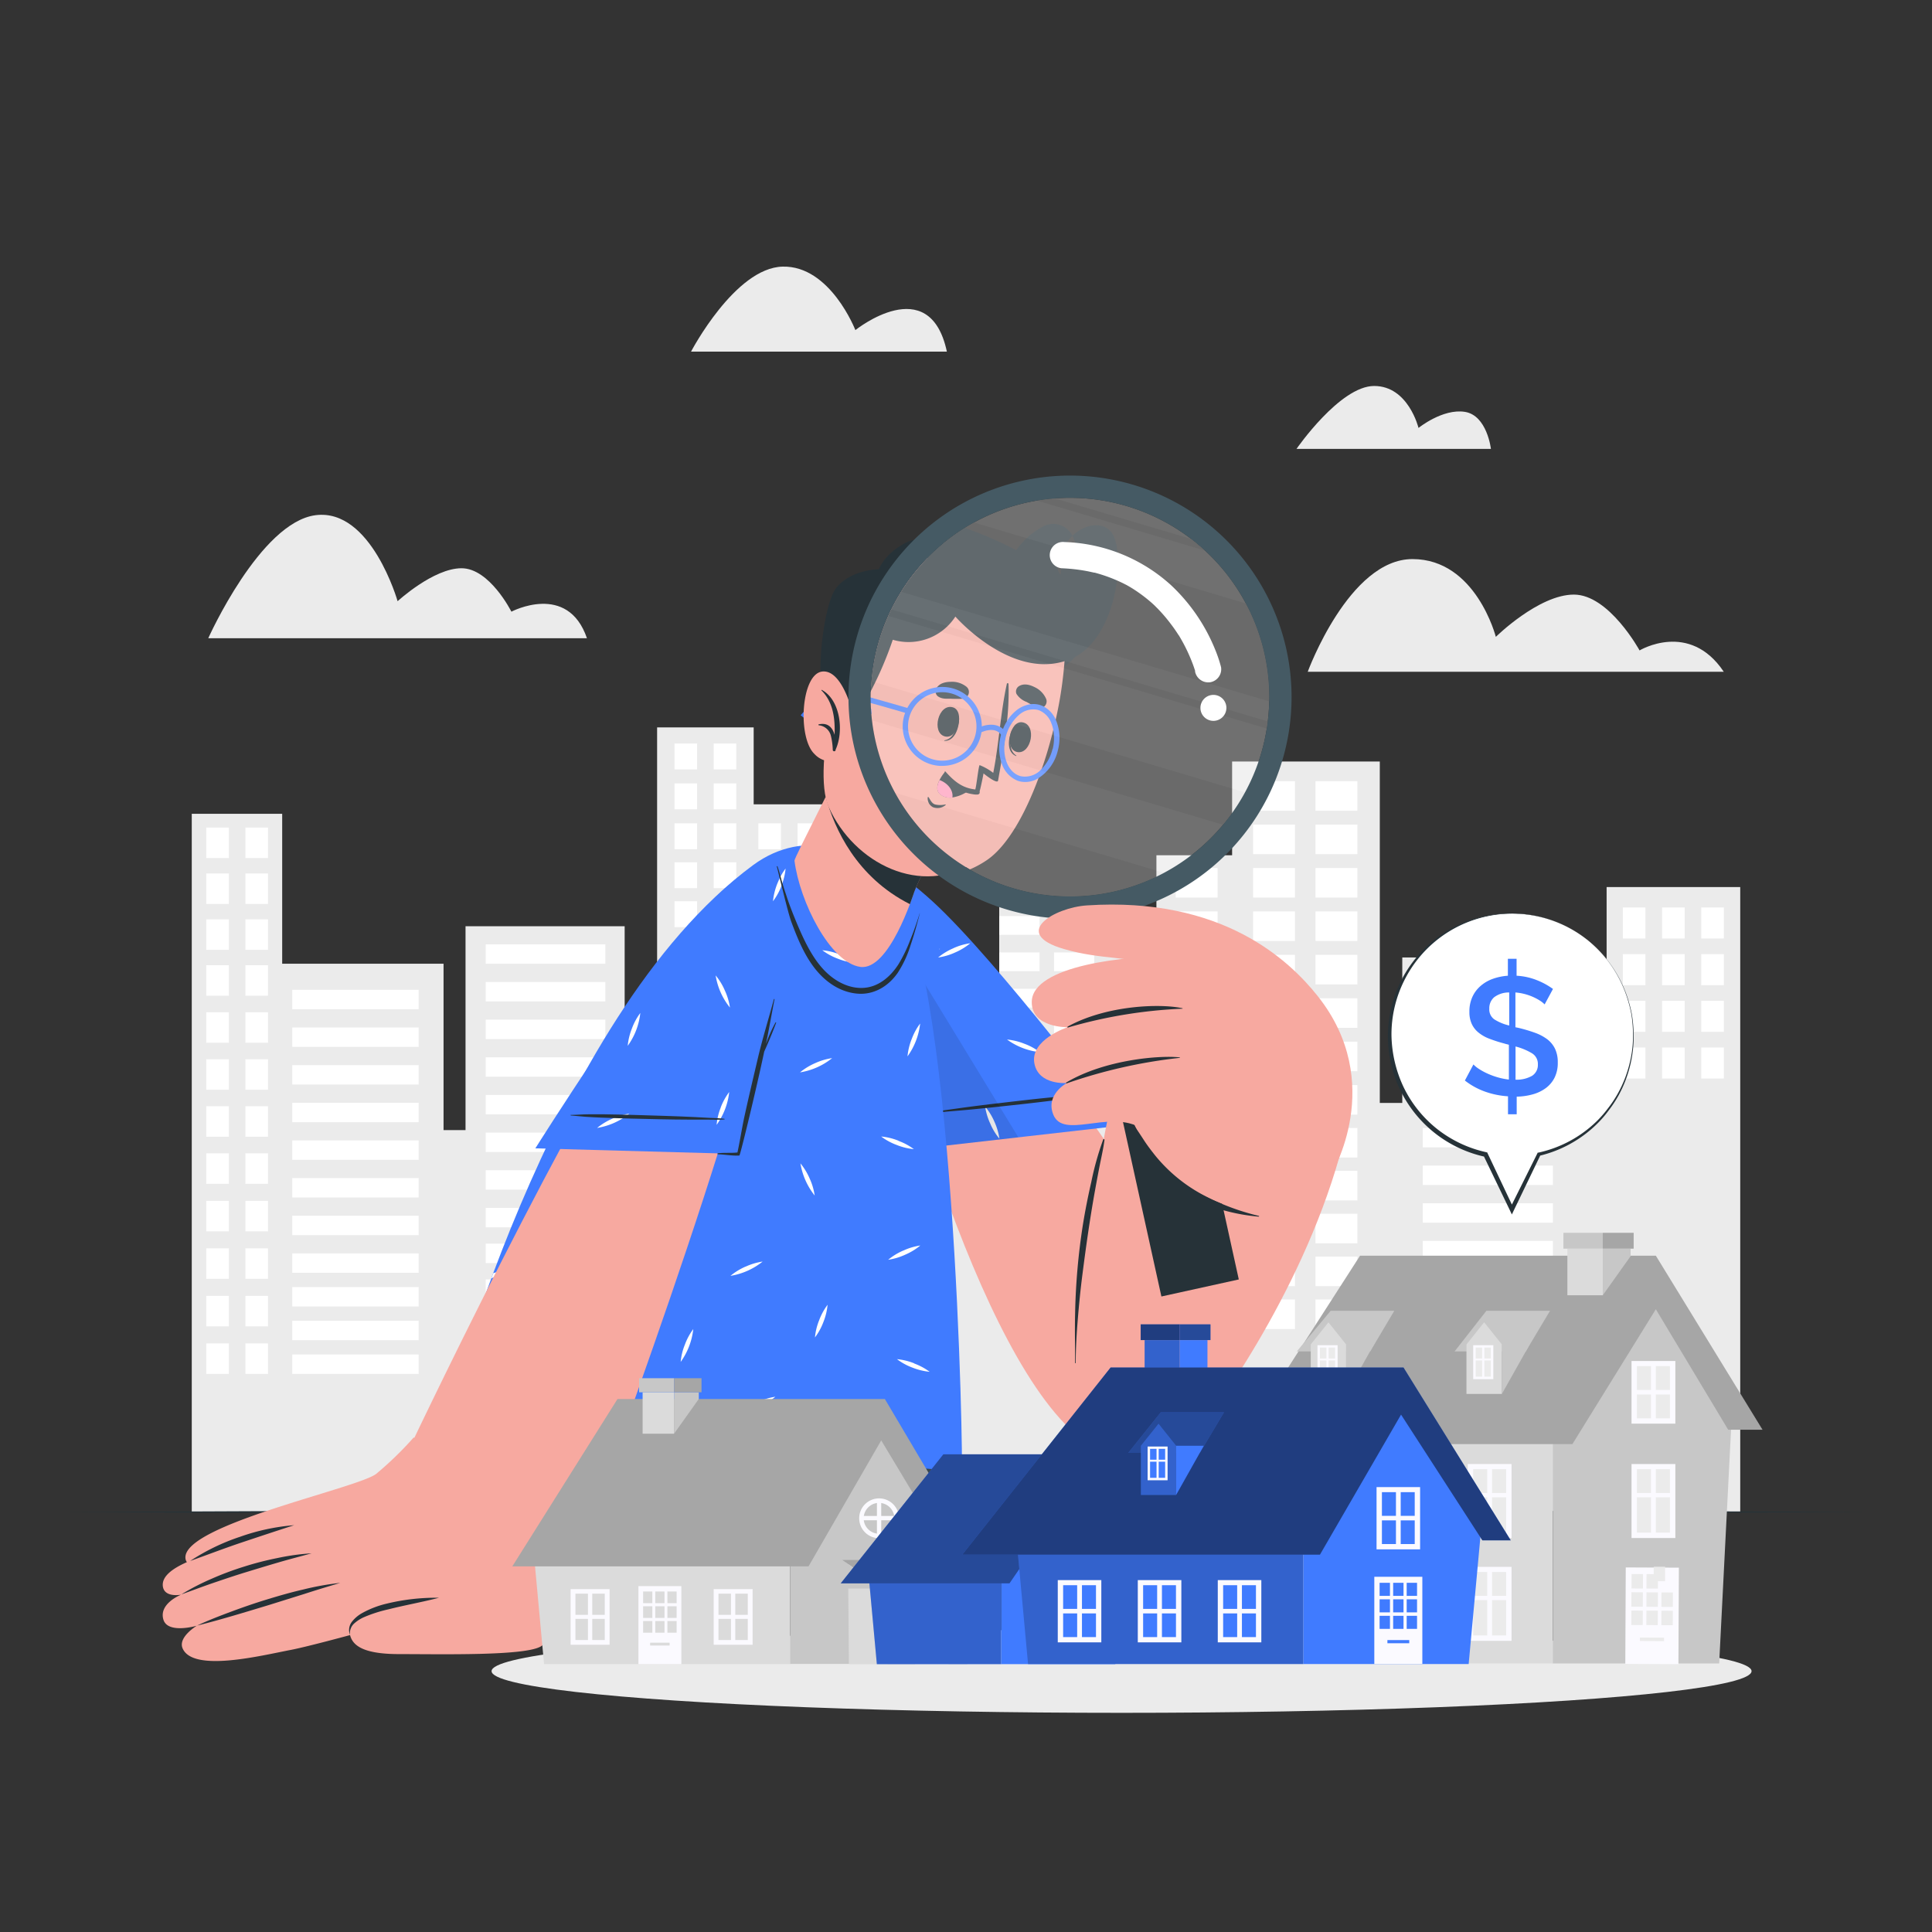 <svg xmlns="http://www.w3.org/2000/svg" viewBox="0 0 500 500"><rect x="0" y="0" width="500" height="500" fill="#333333" stroke="none"/><g id="freepik--background-complete--inject-4"><polygon points="450.37 229.57 415.79 229.57 415.79 271.57 406.89 271.57 406.89 247.79 362.91 247.79 362.91 285.44 357.09 285.44 357.09 197.08 318.87 197.08 318.87 221.34 299.28 221.34 299.28 251.51 293.35 251.51 293.35 232.53 258.6 232.53 258.6 289.17 248.44 289.17 248.44 243.12 216.66 243.12 216.66 208.16 195.05 208.16 195.05 188.25 170.06 188.25 170.06 276.57 161.66 276.57 161.66 239.71 120.48 239.71 120.48 292.47 114.79 292.47 114.79 249.41 73.03 249.41 73.03 210.61 49.63 210.61 49.63 391.31 450.37 391.31 450.37 229.57" style="fill:#ebebeb"></polygon><rect x="440.28" y="234.85" width="5.85" height="8.03" transform="translate(886.41 477.73) rotate(180)" style="fill:#fff"></rect><rect x="430.14" y="234.85" width="5.85" height="8.03" transform="translate(866.13 477.73) rotate(180)" style="fill:#fff"></rect><rect x="420" y="234.85" width="5.85" height="8.03" transform="translate(845.84 477.73) rotate(180)" style="fill:#fff"></rect><rect x="440.28" y="246.93" width="5.85" height="8.03" transform="translate(886.41 501.89) rotate(180)" style="fill:#fff"></rect><rect x="430.14" y="246.93" width="5.85" height="8.03" transform="translate(866.13 501.89) rotate(180)" style="fill:#fff"></rect><rect x="420" y="246.93" width="5.85" height="8.03" transform="translate(845.84 501.89) rotate(180)" style="fill:#fff"></rect><rect x="440.28" y="259.01" width="5.85" height="8.03" transform="translate(886.41 526.05) rotate(180)" style="fill:#fff"></rect><rect x="430.14" y="259.01" width="5.85" height="8.03" transform="translate(866.13 526.05) rotate(180)" style="fill:#fff"></rect><rect x="420" y="259.01" width="5.85" height="8.03" transform="translate(845.84 526.05) rotate(180)" style="fill:#fff"></rect><rect x="440.28" y="271.09" width="5.85" height="8.03" transform="translate(886.41 550.22) rotate(180)" style="fill:#fff"></rect><rect x="430.14" y="271.09" width="5.85" height="8.03" transform="translate(866.13 550.22) rotate(180)" style="fill:#fff"></rect><rect x="420" y="271.09" width="5.85" height="8.03" transform="translate(845.84 550.22) rotate(180)" style="fill:#fff"></rect><rect x="237.7" y="248.86" width="5.85" height="6.7" transform="translate(481.26 504.43) rotate(180)" style="fill:#fff"></rect><rect x="227.56" y="248.86" width="5.85" height="6.7" transform="translate(460.98 504.43) rotate(180)" style="fill:#fff"></rect><rect x="217.42" y="248.86" width="5.85" height="6.7" transform="translate(440.69 504.43) rotate(180)" style="fill:#fff"></rect><rect x="237.7" y="258.94" width="5.85" height="6.7" transform="translate(481.26 524.58) rotate(180)" style="fill:#fff"></rect><rect x="227.56" y="258.94" width="5.85" height="6.7" transform="translate(460.98 524.58) rotate(180)" style="fill:#fff"></rect><rect x="217.42" y="258.94" width="5.85" height="6.7" transform="translate(440.69 524.58) rotate(180)" style="fill:#fff"></rect><rect x="237.7" y="269.02" width="5.85" height="6.7" transform="translate(481.26 544.74) rotate(180)" style="fill:#fff"></rect><rect x="227.56" y="269.02" width="5.85" height="6.7" transform="translate(460.98 544.74) rotate(180)" style="fill:#fff"></rect><rect x="217.42" y="269.02" width="5.85" height="6.7" transform="translate(440.69 544.74) rotate(180)" style="fill:#fff"></rect><rect x="237.7" y="279.1" width="5.85" height="6.7" transform="translate(481.26 564.9) rotate(180)" style="fill:#fff"></rect><rect x="227.56" y="279.1" width="5.85" height="6.7" transform="translate(460.98 564.9) rotate(180)" style="fill:#fff"></rect><rect x="217.42" y="279.1" width="5.85" height="6.7" transform="translate(440.69 564.9) rotate(180)" style="fill:#fff"></rect><rect x="237.7" y="289.43" width="5.85" height="6.7" transform="translate(481.26 585.56) rotate(180)" style="fill:#fff"></rect><rect x="227.56" y="289.43" width="5.85" height="6.7" transform="translate(460.98 585.56) rotate(180)" style="fill:#fff"></rect><rect x="217.42" y="289.43" width="5.85" height="6.7" transform="translate(440.69 585.56) rotate(180)" style="fill:#fff"></rect><rect x="237.7" y="299.76" width="5.85" height="6.7" transform="translate(481.26 606.22) rotate(180)" style="fill:#fff"></rect><rect x="227.56" y="299.76" width="5.85" height="6.7" transform="translate(460.98 606.22) rotate(180)" style="fill:#fff"></rect><rect x="217.42" y="299.76" width="5.85" height="6.7" transform="translate(440.69 606.22) rotate(180)" style="fill:#fff"></rect><rect x="237.7" y="310.09" width="5.85" height="6.7" transform="translate(481.26 626.87) rotate(180)" style="fill:#fff"></rect><rect x="227.56" y="310.09" width="5.85" height="6.7" transform="translate(460.98 626.87) rotate(180)" style="fill:#fff"></rect><rect x="217.42" y="310.09" width="5.85" height="6.7" transform="translate(440.69 626.87) rotate(180)" style="fill:#fff"></rect><rect x="237.7" y="320.42" width="5.85" height="6.7" transform="translate(481.26 647.53) rotate(180)" style="fill:#fff"></rect><rect x="227.56" y="320.42" width="5.85" height="6.7" transform="translate(460.98 647.53) rotate(180)" style="fill:#fff"></rect><rect x="217.42" y="320.42" width="5.85" height="6.7" transform="translate(440.69 647.53) rotate(180)" style="fill:#fff"></rect><rect x="368.21" y="252.94" width="33.68" height="5.02" transform="translate(770.1 510.9) rotate(180)" style="fill:#fff"></rect><rect x="368.21" y="262.68" width="33.68" height="5.02" transform="translate(770.1 530.39) rotate(180)" style="fill:#fff"></rect><rect x="368.21" y="272.43" width="33.68" height="5.02" transform="translate(770.1 549.88) rotate(180)" style="fill:#fff"></rect><rect x="368.21" y="282.17" width="33.68" height="5.02" transform="translate(770.1 569.36) rotate(180)" style="fill:#fff"></rect><rect x="368.21" y="291.91" width="33.68" height="5.02" transform="translate(770.1 588.85) rotate(180)" style="fill:#fff"></rect><rect x="368.21" y="301.66" width="33.68" height="5.02" transform="translate(770.1 608.34) rotate(180)" style="fill:#fff"></rect><rect x="368.21" y="311.4" width="33.68" height="5.02" transform="translate(770.1 627.83) rotate(180)" style="fill:#fff"></rect><rect x="368.21" y="321.15" width="33.68" height="5.02" transform="translate(770.1 647.31) rotate(180)" style="fill:#fff"></rect><rect x="125.71" y="244.4" width="30.97" height="5.02" transform="translate(282.38 493.81) rotate(180)" style="fill:#fff"></rect><rect x="125.71" y="254.14" width="30.97" height="5.02" transform="translate(282.38 513.3) rotate(180)" style="fill:#fff"></rect><rect x="125.71" y="263.88" width="30.97" height="5.02" transform="translate(282.38 532.79) rotate(180)" style="fill:#fff"></rect><rect x="125.71" y="273.63" width="30.97" height="5.02" transform="translate(282.38 552.28) rotate(180)" style="fill:#fff"></rect><rect x="125.71" y="283.37" width="30.97" height="5.02" transform="translate(282.38 571.76) rotate(180)" style="fill:#fff"></rect><rect x="125.71" y="293.11" width="30.97" height="5.02" transform="translate(282.38 591.25) rotate(180)" style="fill:#fff"></rect><rect x="125.71" y="302.86" width="30.97" height="5.02" transform="translate(282.38 610.74) rotate(180)" style="fill:#fff"></rect><rect x="125.71" y="312.6" width="30.97" height="5.02" transform="translate(282.38 630.23) rotate(180)" style="fill:#fff"></rect><rect x="125.71" y="321.86" width="30.97" height="5.02" transform="translate(282.38 648.74) rotate(180)" style="fill:#fff"></rect><rect x="125.71" y="331.12" width="30.97" height="5.02" transform="translate(282.38 667.26) rotate(180)" style="fill:#fff"></rect><rect x="125.71" y="340.38" width="30.97" height="5.02" transform="translate(282.38 685.78) rotate(180)" style="fill:#fff"></rect><rect x="125.71" y="349.64" width="30.97" height="5.02" transform="translate(282.38 704.29) rotate(180)" style="fill:#fff"></rect><rect x="125.71" y="358.9" width="30.97" height="5.02" transform="translate(282.38 722.81) rotate(180)" style="fill:#fff"></rect><rect x="75.63" y="256.17" width="32.71" height="5.02" transform="translate(183.98 517.35) rotate(180)" style="fill:#fff"></rect><rect x="75.63" y="265.91" width="32.71" height="5.02" transform="translate(183.98 536.84) rotate(180)" style="fill:#fff"></rect><rect x="75.63" y="275.65" width="32.71" height="5.02" transform="translate(183.98 556.33) rotate(180)" style="fill:#fff"></rect><rect x="75.63" y="285.4" width="32.71" height="5.02" transform="translate(183.98 575.82) rotate(180)" style="fill:#fff"></rect><rect x="75.63" y="295.14" width="32.71" height="5.02" transform="translate(183.98 595.3) rotate(180)" style="fill:#fff"></rect><rect x="75.63" y="304.88" width="32.71" height="5.02" transform="translate(183.98 614.79) rotate(180)" style="fill:#fff"></rect><rect x="75.63" y="314.63" width="32.71" height="5.02" transform="translate(183.98 634.28) rotate(180)" style="fill:#fff"></rect><rect x="75.63" y="324.37" width="32.71" height="5.02" transform="translate(183.98 653.77) rotate(180)" style="fill:#fff"></rect><rect x="75.63" y="333.09" width="32.71" height="5.02" transform="translate(183.98 671.21) rotate(180)" style="fill:#fff"></rect><rect x="75.63" y="341.81" width="32.71" height="5.02" transform="translate(183.98 688.65) rotate(180)" style="fill:#fff"></rect><rect x="75.63" y="350.53" width="32.71" height="5.02" transform="translate(183.98 706.09) rotate(180)" style="fill:#fff"></rect><rect x="272.78" y="237.08" width="10.4" height="4.85" transform="translate(555.96 479.01) rotate(180)" style="fill:#fff"></rect><rect x="272.78" y="246.49" width="10.4" height="4.85" transform="translate(555.96 497.83) rotate(180)" style="fill:#fff"></rect><rect x="272.78" y="255.9" width="10.4" height="4.85" transform="translate(555.96 516.65) rotate(180)" style="fill:#fff"></rect><rect x="272.78" y="265.31" width="10.4" height="4.85" transform="translate(555.96 535.47) rotate(180)" style="fill:#fff"></rect><rect x="272.78" y="274.72" width="10.4" height="4.85" transform="translate(555.96 554.29) rotate(180)" style="fill:#fff"></rect><rect x="272.78" y="284.13" width="10.4" height="4.85" transform="translate(555.96 573.11) rotate(180)" style="fill:#fff"></rect><rect x="272.78" y="293.54" width="10.4" height="4.85" transform="translate(555.96 591.93) rotate(180)" style="fill:#fff"></rect><rect x="272.78" y="302.95" width="10.4" height="4.85" transform="translate(555.96 610.75) rotate(180)" style="fill:#fff"></rect><rect x="258.62" y="237.08" width="10.4" height="4.85" transform="translate(527.65 479.01) rotate(180)" style="fill:#fff"></rect><rect x="258.62" y="246.49" width="10.4" height="4.85" transform="translate(527.65 497.83) rotate(180)" style="fill:#fff"></rect><rect x="258.62" y="255.9" width="10.4" height="4.85" transform="translate(527.65 516.65) rotate(180)" style="fill:#fff"></rect><rect x="258.62" y="265.31" width="10.4" height="4.85" transform="translate(527.65 535.47) rotate(180)" style="fill:#fff"></rect><rect x="258.62" y="274.72" width="10.4" height="4.85" transform="translate(527.65 554.29) rotate(180)" style="fill:#fff"></rect><rect x="258.62" y="284.13" width="10.4" height="4.85" transform="translate(527.65 573.11) rotate(180)" style="fill:#fff"></rect><rect x="258.62" y="293.54" width="10.4" height="4.85" transform="translate(527.65 591.93) rotate(180)" style="fill:#fff"></rect><rect x="258.62" y="302.95" width="10.4" height="4.85" transform="translate(527.65 610.75) rotate(180)" style="fill:#fff"></rect><rect x="340.46" y="202.17" width="10.84" height="7.65" transform="translate(691.75 411.99) rotate(180)" style="fill:#fff"></rect><rect x="324.3" y="202.17" width="10.84" height="7.65" transform="translate(659.44 411.99) rotate(180)" style="fill:#fff"></rect><rect x="340.46" y="213.41" width="10.84" height="7.65" transform="translate(691.75 434.46) rotate(180)" style="fill:#fff"></rect><rect x="324.3" y="213.41" width="10.84" height="7.65" transform="translate(659.44 434.46) rotate(180)" style="fill:#fff"></rect><rect x="340.46" y="224.64" width="10.84" height="7.65" transform="translate(691.75 456.93) rotate(180)" style="fill:#fff"></rect><rect x="324.3" y="224.64" width="10.84" height="7.65" transform="translate(659.44 456.93) rotate(180)" style="fill:#fff"></rect><rect x="340.46" y="235.88" width="10.84" height="7.65" transform="translate(691.75 479.4) rotate(180)" style="fill:#fff"></rect><rect x="324.3" y="235.88" width="10.84" height="7.65" transform="translate(659.44 479.4) rotate(180)" style="fill:#fff"></rect><rect x="340.46" y="247.11" width="10.84" height="7.65" transform="translate(691.75 501.87) rotate(180)" style="fill:#fff"></rect><rect x="324.3" y="247.11" width="10.84" height="7.65" transform="translate(659.44 501.87) rotate(180)" style="fill:#fff"></rect><rect x="340.46" y="258.34" width="10.84" height="7.65" transform="translate(691.75 524.34) rotate(180)" style="fill:#fff"></rect><rect x="324.3" y="258.34" width="10.84" height="7.65" transform="translate(659.44 524.34) rotate(180)" style="fill:#fff"></rect><rect x="340.46" y="269.58" width="10.84" height="7.65" transform="translate(691.75 546.81) rotate(180)" style="fill:#fff"></rect><rect x="324.3" y="269.58" width="10.84" height="7.65" transform="translate(659.44 546.81) rotate(180)" style="fill:#fff"></rect><rect x="340.46" y="280.81" width="10.84" height="7.65" transform="translate(691.75 569.28) rotate(180)" style="fill:#fff"></rect><rect x="324.3" y="280.81" width="10.84" height="7.65" transform="translate(659.44 569.28) rotate(180)" style="fill:#fff"></rect><rect x="304.28" y="224.64" width="10.84" height="7.65" transform="translate(619.39 456.93) rotate(180)" style="fill:#fff"></rect><rect x="304.28" y="235.88" width="10.84" height="7.65" transform="translate(619.39 479.4) rotate(180)" style="fill:#fff"></rect><rect x="304.28" y="247.11" width="10.84" height="7.65" transform="translate(619.39 501.87) rotate(180)" style="fill:#fff"></rect><rect x="304.28" y="258.34" width="10.84" height="7.65" transform="translate(619.39 524.34) rotate(180)" style="fill:#fff"></rect><rect x="304.28" y="269.58" width="10.84" height="7.65" transform="translate(619.39 546.81) rotate(180)" style="fill:#fff"></rect><rect x="304.28" y="280.81" width="10.84" height="7.65" transform="translate(619.39 569.28) rotate(180)" style="fill:#fff"></rect><rect x="340.46" y="291.91" width="10.84" height="7.65" transform="translate(691.75 591.48) rotate(180)" style="fill:#fff"></rect><rect x="324.3" y="291.91" width="10.84" height="7.65" transform="translate(659.44 591.48) rotate(180)" style="fill:#fff"></rect><rect x="304.28" y="291.91" width="10.84" height="7.65" transform="translate(619.39 591.48) rotate(180)" style="fill:#fff"></rect><rect x="340.46" y="303.02" width="10.84" height="7.65" transform="translate(691.75 613.68) rotate(180)" style="fill:#fff"></rect><rect x="324.3" y="303.02" width="10.84" height="7.65" transform="translate(659.44 613.68) rotate(180)" style="fill:#fff"></rect><rect x="304.28" y="303.02" width="10.84" height="7.65" transform="translate(619.39 613.68) rotate(180)" style="fill:#fff"></rect><rect x="340.46" y="314.12" width="10.84" height="7.65" transform="translate(691.75 635.88) rotate(180)" style="fill:#fff"></rect><rect x="324.3" y="314.12" width="10.84" height="7.65" transform="translate(659.44 635.88) rotate(180)" style="fill:#fff"></rect><rect x="304.28" y="314.12" width="10.84" height="7.65" transform="translate(619.39 635.88) rotate(180)" style="fill:#fff"></rect><rect x="340.46" y="325.22" width="10.84" height="7.65" transform="translate(691.75 658.08) rotate(180)" style="fill:#fff"></rect><rect x="324.3" y="325.22" width="10.84" height="7.65" transform="translate(659.44 658.08) rotate(180)" style="fill:#fff"></rect><rect x="304.28" y="325.22" width="10.84" height="7.65" transform="translate(619.39 658.08) rotate(180)" style="fill:#fff"></rect><rect x="340.46" y="336.32" width="10.84" height="7.65" transform="translate(691.75 680.28) rotate(180)" style="fill:#fff"></rect><rect x="324.3" y="336.32" width="10.84" height="7.65" transform="translate(659.44 680.28) rotate(180)" style="fill:#fff"></rect><rect x="304.28" y="336.32" width="10.84" height="7.65" transform="translate(619.39 680.28) rotate(180)" style="fill:#fff"></rect><rect x="206.39" y="213.09" width="5.85" height="6.7" transform="translate(418.64 432.87) rotate(180)" style="fill:#fff"></rect><rect x="196.25" y="213.09" width="5.85" height="6.7" transform="translate(398.36 432.87) rotate(180)" style="fill:#fff"></rect><rect x="206.39" y="223.17" width="5.85" height="6.7" transform="translate(418.64 453.03) rotate(180)" style="fill:#fff"></rect><rect x="196.25" y="223.17" width="5.85" height="6.7" transform="translate(398.36 453.03) rotate(180)" style="fill:#fff"></rect><rect x="206.39" y="233.25" width="5.85" height="6.7" transform="translate(418.64 473.19) rotate(180)" style="fill:#fff"></rect><rect x="196.25" y="233.25" width="5.85" height="6.7" transform="translate(398.36 473.19) rotate(180)" style="fill:#fff"></rect><rect x="206.39" y="243.32" width="5.85" height="6.7" transform="translate(418.64 493.35) rotate(180)" style="fill:#fff"></rect><rect x="196.25" y="243.32" width="5.85" height="6.7" transform="translate(398.36 493.35) rotate(180)" style="fill:#fff"></rect><rect x="206.39" y="253.65" width="5.85" height="6.7" transform="translate(418.64 514.01) rotate(180)" style="fill:#fff"></rect><rect x="196.25" y="253.65" width="5.85" height="6.7" transform="translate(398.36 514.01) rotate(180)" style="fill:#fff"></rect><rect x="206.39" y="263.98" width="5.85" height="6.7" transform="translate(418.64 534.66) rotate(180)" style="fill:#fff"></rect><rect x="196.25" y="263.98" width="5.85" height="6.7" transform="translate(398.36 534.66) rotate(180)" style="fill:#fff"></rect><rect x="206.39" y="274.31" width="5.85" height="6.7" transform="translate(418.64 555.32) rotate(180)" style="fill:#fff"></rect><rect x="196.25" y="274.31" width="5.85" height="6.7" transform="translate(398.36 555.32) rotate(180)" style="fill:#fff"></rect><rect x="206.39" y="284.64" width="5.85" height="6.7" transform="translate(418.64 575.98) rotate(180)" style="fill:#fff"></rect><rect x="196.25" y="284.64" width="5.85" height="6.7" transform="translate(398.36 575.98) rotate(180)" style="fill:#fff"></rect><rect x="206.39" y="295.08" width="5.85" height="6.7" transform="translate(418.64 596.86) rotate(180)" style="fill:#fff"></rect><rect x="196.25" y="295.08" width="5.85" height="6.7" transform="translate(398.36 596.86) rotate(180)" style="fill:#fff"></rect><rect x="206.39" y="305.52" width="5.85" height="6.7" transform="translate(418.64 617.73) rotate(180)" style="fill:#fff"></rect><rect x="196.25" y="305.52" width="5.85" height="6.7" transform="translate(398.36 617.73) rotate(180)" style="fill:#fff"></rect><rect x="206.39" y="315.96" width="5.85" height="6.7" transform="translate(418.64 638.61) rotate(180)" style="fill:#fff"></rect><rect x="196.25" y="315.96" width="5.85" height="6.7" transform="translate(398.36 638.61) rotate(180)" style="fill:#fff"></rect><rect x="206.39" y="326.39" width="5.85" height="6.7" transform="translate(418.64 659.49) rotate(180)" style="fill:#fff"></rect><rect x="196.25" y="326.39" width="5.85" height="6.7" transform="translate(398.36 659.49) rotate(180)" style="fill:#fff"></rect><rect x="63.52" y="214.18" width="5.85" height="7.89" transform="translate(132.88 436.24) rotate(180)" style="fill:#fff"></rect><rect x="53.37" y="214.18" width="5.85" height="7.89" transform="translate(112.6 436.24) rotate(180)" style="fill:#fff"></rect><rect x="63.52" y="226.05" width="5.85" height="7.89" transform="translate(132.88 459.99) rotate(180)" style="fill:#fff"></rect><rect x="53.37" y="226.05" width="5.85" height="7.89" transform="translate(112.6 459.99) rotate(180)" style="fill:#fff"></rect><rect x="63.52" y="237.93" width="5.85" height="7.89" transform="translate(132.88 483.74) rotate(180)" style="fill:#fff"></rect><rect x="53.37" y="237.93" width="5.85" height="7.89" transform="translate(112.6 483.74) rotate(180)" style="fill:#fff"></rect><rect x="63.52" y="249.8" width="5.85" height="7.89" transform="translate(132.88 507.49) rotate(180)" style="fill:#fff"></rect><rect x="53.37" y="249.8" width="5.85" height="7.89" transform="translate(112.6 507.49) rotate(180)" style="fill:#fff"></rect><rect x="63.52" y="261.97" width="5.85" height="7.89" transform="translate(132.88 531.83) rotate(180)" style="fill:#fff"></rect><rect x="53.37" y="261.97" width="5.85" height="7.89" transform="translate(112.6 531.83) rotate(180)" style="fill:#fff"></rect><rect x="63.52" y="274.14" width="5.85" height="7.89" transform="translate(132.88 556.17) rotate(180)" style="fill:#fff"></rect><rect x="53.37" y="274.14" width="5.85" height="7.89" transform="translate(112.6 556.17) rotate(180)" style="fill:#fff"></rect><rect x="63.52" y="286.31" width="5.85" height="7.89" transform="translate(132.88 580.5) rotate(180)" style="fill:#fff"></rect><rect x="53.37" y="286.31" width="5.85" height="7.89" transform="translate(112.6 580.5) rotate(180)" style="fill:#fff"></rect><rect x="63.52" y="298.47" width="5.85" height="7.89" transform="translate(132.88 604.84) rotate(180)" style="fill:#fff"></rect><rect x="53.37" y="298.47" width="5.85" height="7.89" transform="translate(112.6 604.84) rotate(180)" style="fill:#fff"></rect><rect x="63.52" y="310.77" width="5.85" height="7.89" transform="translate(132.88 629.44) rotate(180)" style="fill:#fff"></rect><rect x="53.37" y="310.77" width="5.85" height="7.89" transform="translate(112.6 629.44) rotate(180)" style="fill:#fff"></rect><rect x="63.52" y="323.07" width="5.85" height="7.89" transform="translate(132.88 654.03) rotate(180)" style="fill:#fff"></rect><rect x="53.37" y="323.07" width="5.85" height="7.89" transform="translate(112.6 654.03) rotate(180)" style="fill:#fff"></rect><rect x="63.52" y="335.37" width="5.85" height="7.89" transform="translate(132.88 678.63) rotate(180)" style="fill:#fff"></rect><rect x="53.37" y="335.37" width="5.85" height="7.89" transform="translate(112.6 678.63) rotate(180)" style="fill:#fff"></rect><rect x="63.52" y="347.66" width="5.85" height="7.89" transform="translate(132.88 703.22) rotate(180)" style="fill:#fff"></rect><rect x="53.37" y="347.66" width="5.85" height="7.89" transform="translate(112.6 703.22) rotate(180)" style="fill:#fff"></rect><rect x="184.71" y="213.09" width="5.85" height="6.7" transform="translate(375.26 432.87) rotate(180)" style="fill:#fff"></rect><rect x="174.57" y="213.09" width="5.85" height="6.7" transform="translate(354.98 432.87) rotate(180)" style="fill:#fff"></rect><rect x="184.71" y="202.75" width="5.85" height="6.7" transform="translate(375.26 412.2) rotate(180)" style="fill:#fff"></rect><rect x="174.57" y="202.75" width="5.85" height="6.7" transform="translate(354.98 412.2) rotate(180)" style="fill:#fff"></rect><rect x="184.71" y="192.42" width="5.85" height="6.7" transform="translate(375.26 391.54) rotate(180)" style="fill:#fff"></rect><rect x="174.57" y="192.42" width="5.85" height="6.7" transform="translate(354.98 391.54) rotate(180)" style="fill:#fff"></rect><rect x="184.71" y="223.17" width="5.85" height="6.7" transform="translate(375.26 453.03) rotate(180)" style="fill:#fff"></rect><rect x="174.57" y="223.17" width="5.85" height="6.7" transform="translate(354.98 453.03) rotate(180)" style="fill:#fff"></rect><rect x="184.71" y="233.25" width="5.85" height="6.7" transform="translate(375.26 473.19) rotate(180)" style="fill:#fff"></rect><rect x="174.57" y="233.25" width="5.85" height="6.7" transform="translate(354.98 473.19) rotate(180)" style="fill:#fff"></rect><rect x="184.71" y="243.32" width="5.85" height="6.7" transform="translate(375.26 493.35) rotate(180)" style="fill:#fff"></rect><rect x="174.57" y="243.32" width="5.85" height="6.7" transform="translate(354.98 493.35) rotate(180)" style="fill:#fff"></rect><rect x="184.71" y="253.65" width="5.85" height="6.7" transform="translate(375.26 514.01) rotate(180)" style="fill:#fff"></rect><rect x="174.57" y="253.65" width="5.85" height="6.7" transform="translate(354.98 514.01) rotate(180)" style="fill:#fff"></rect><rect x="184.71" y="263.98" width="5.85" height="6.7" transform="translate(375.26 534.66) rotate(180)" style="fill:#fff"></rect><rect x="174.57" y="263.98" width="5.85" height="6.7" transform="translate(354.98 534.66) rotate(180)" style="fill:#fff"></rect><rect x="184.71" y="274.31" width="5.85" height="6.7" transform="translate(375.26 555.32) rotate(180)" style="fill:#fff"></rect><rect x="174.57" y="274.31" width="5.85" height="6.7" transform="translate(354.98 555.32) rotate(180)" style="fill:#fff"></rect><rect x="184.71" y="284.64" width="5.85" height="6.7" transform="translate(375.26 575.98) rotate(180)" style="fill:#fff"></rect><rect x="174.57" y="284.64" width="5.85" height="6.7" transform="translate(354.98 575.98) rotate(180)" style="fill:#fff"></rect><rect x="184.71" y="295.08" width="5.85" height="6.7" transform="translate(375.26 596.86) rotate(180)" style="fill:#fff"></rect><rect x="174.57" y="295.08" width="5.85" height="6.7" transform="translate(354.98 596.86) rotate(180)" style="fill:#fff"></rect><rect x="184.71" y="305.52" width="5.85" height="6.7" transform="translate(375.26 617.73) rotate(180)" style="fill:#fff"></rect><rect x="174.57" y="305.52" width="5.85" height="6.7" transform="translate(354.98 617.73) rotate(180)" style="fill:#fff"></rect><rect x="184.71" y="315.96" width="5.85" height="6.7" transform="translate(375.26 638.61) rotate(180)" style="fill:#fff"></rect><rect x="174.57" y="315.96" width="5.85" height="6.7" transform="translate(354.98 638.61) rotate(180)" style="fill:#fff"></rect><rect x="184.71" y="326.39" width="5.85" height="6.7" transform="translate(375.26 659.49) rotate(180)" style="fill:#fff"></rect><rect x="174.57" y="326.39" width="5.85" height="6.7" transform="translate(354.98 659.49) rotate(180)" style="fill:#fff"></rect><path d="M446.11,173.85H338.44s10.68-29.16,27.11-29.16,21.57,20.13,21.57,20.13,11.09-10.94,20.2-10.94,17,14.45,17,14.45S437.21,160.56,446.11,173.85Z" style="fill:#ebebeb"></path><path d="M385.85,116.18H335.53s11.24-16.29,20.1-16.29,11.48,10.86,11.48,10.86,6.25-5.07,12-4.16S385.85,116.18,385.85,116.18Z" style="fill:#ebebeb"></path><path d="M151.9,165.17h-98s13.42-30,27.78-31.84,21.22,22.26,21.22,22.26,9.26-8.53,16.54-8.53,12.91,11.24,12.91,11.24S146.9,150.6,151.9,165.17Z" style="fill:#ebebeb"></path><path d="M245.05,91H178.84s11.37-21.71,23.71-22,18.82,16.43,18.82,16.43S240.56,70,245.05,91Z" style="fill:#ebebeb"></path></g><g id="freepik--Shadow--inject-4"><ellipse cx="290.26" cy="432.49" rx="163.04" ry="10.79" style="fill:#ebebeb"></ellipse></g><g id="freepik--Table--inject-4"><polygon points="484.34 391.31 425.75 391.55 367.17 391.64 250 391.8 132.83 391.64 74.25 391.55 15.66 391.31 74.25 391.06 132.83 390.97 250 390.81 367.17 390.97 425.75 391.06 484.34 391.31" style="fill:#263238"></polygon></g><g id="freepik--Character--inject-4"><path d="M242.69,236.64c16.92,17.6,67.75,95.93,71.71,98.27,0,0,0,51.23-28.31,41s-54.26-102.14-59.8-131.44C223.37,229,228.87,222.28,242.69,236.64Z" style="fill: rgb(247, 169, 160);"></path><path d="M238.38,297.2l51.88-5.9s-32.18-42.69-48.81-57.93c-17.34-15.88-25.84-13.65-17.8,16.43C231.73,280.06,238.38,297.2,238.38,297.2Z" style="fill:#407BFF"></path><path d="M235.94,268.94a16.24,16.24,0,0,0-1.08,4.47,17.77,17.77,0,0,0,3.27-8.5A15.52,15.52,0,0,0,235.94,268.94Zm29.14,1.17a16.09,16.09,0,0,0-4.46-1.08,17.68,17.68,0,0,0,8.49,3.27A15.36,15.36,0,0,0,265.08,270.11Zm-7.73,20.18a16.21,16.21,0,0,0-2.4-3.91,16.19,16.19,0,0,0,1.32,4.39,15.23,15.23,0,0,0,2.38,3.92A16.33,16.33,0,0,0,257.35,290.29Zm-30.44-65c-.26-.55-.52-1.09-.82-1.63a5.49,5.49,0,0,0-1.07,0c.24.73.51,1.43.81,2.13a15.73,15.73,0,0,0,2.39,3.92A16.31,16.31,0,0,0,226.91,225.29Zm59.79,61.34-1,.4a16.48,16.48,0,0,0-3.93,2.39,16.31,16.31,0,0,0,4.41-1.31c.4-.18.79-.37,1.18-.58Zm-40-41.21a16.38,16.38,0,0,0-3.92,2.38,16,16,0,0,0,4.41-1.3,16.22,16.22,0,0,0,3.92-2.39A16,16,0,0,0,246.68,245.42Zm-3.48.09a1.92,1.92,0,0,0-.17.13l.18,0S243.2,245.54,243.2,245.51Z" style="fill:#fff"></path><path d="M240.87,287.87c1.21-.28,2.48-.39,3.71-.56l3.82-.53c2.57-.36,5.15-.68,7.73-1,5.16-.6,10.32-1.23,15.49-1.74,1.42-.14,2.85-.28,4.27-.39s3-.11,4.5-.22c.09,0,.09.13,0,.14-1.27.19-2.53.48-3.8.68s-2.62.38-3.93.54c-2.57.33-5.16.63-7.74.92-5.08.55-10.17,1.13-15.27,1.58l-4.26.36c-1.49.13-3,.35-4.5.34A.07.07,0,0,1,240.87,287.87Z" style="fill:#263238"></path><path d="M263.55,294.34l-25.16,2.86s-6.65-17.14-14.74-47.4c-3.41-12.76-3.84-20.51-1.88-24Z" style="opacity:0.1"></path><path d="M252.77,403.9H173.86c-.65-2.54-1.28-5-1.91-7.5-.72-2.83-1.43-5.59-2.11-8.28-.15-.6-.31-1.2-.46-1.79q-.78-3.09-1.53-6c-.3-1.19-.6-2.36-.89-3.52s-.6-2.34-.89-3.47c-.08-.3-.15-.6-.23-.89l-.24-1-.3-1.17h0c-.11-.41-.21-.81-.31-1.21-.2-.76-.39-1.51-.57-2.24-.28-1.08-.55-2.14-.81-3.17-.11-.45-.23-.9-.34-1.34-.19-.72-.37-1.42-.54-2.11-.12-.46-.23-.91-.34-1.35q-.7-2.72-1.3-5.1c-.11-.42-.21-.83-.32-1.23-.17-.69-.34-1.35-.5-2q-.17-.6-.3-1.17c-.35-1.36-.67-2.6-.94-3.69-.08-.29-.15-.57-.22-.84-.18-.72-.35-1.36-.49-1.93-.06-.23-.11-.45-.17-.65l-.16-.63c0-.14-.07-.28-.1-.4l-.14-.54q0-.13-.06-.24l-.18-.71h76.81s2.53,8.72,6.58,22.78c.82,2.86,1.71,6,2.66,9.23C246.25,381.12,249.39,392.06,252.77,403.9Z" style="fill:#37474f"></path><path d="M186.78,403.9h-2q-4.38-18.13-8.49-36.33-1-4.43-2-8.86l-.18-.83a.12.12,0,0,1,.23-.06c0,.09.05.18.08.27q1.33,4.76,2.65,9.53Q182.14,385.71,186.78,403.9Z" style="fill:#263238"></path><path d="M231.83,339.74l-3.39,17-2.78,13.92-4.73,23.72-.49,2.43-.81,4.05L219,403.9H173.85c-.64-2.55-1.28-5-1.9-7.5-.72-2.83-1.43-5.59-2.11-8.28-.15-.6-.31-1.2-.46-1.79q-.78-3.09-1.53-6c-.3-1.19-.6-2.36-.89-3.52s-.6-2.34-.89-3.47c-.08-.3-.15-.6-.23-.89l-.24-1-.3-1.17h0c-.11-.41-.21-.81-.31-1.21-.2-.76-.39-1.51-.57-2.24-.28-1.08-.55-2.14-.81-3.17-.12-.46-.23-.9-.34-1.34-.19-.72-.37-1.42-.54-2.11-.12-.46-.23-.91-.34-1.35q-.7-2.72-1.3-5.1c-.11-.42-.21-.83-.32-1.23-.17-.69-.34-1.35-.5-2q-.17-.6-.3-1.17c-.35-1.36-.67-2.6-.94-3.69-.08-.29-.15-.57-.22-.84-.18-.72-.35-1.36-.49-1.93-.06-.23-.11-.45-.17-.65l-.16-.63c0-.14-.07-.28-.1-.4l-.14-.54q0-.13-.06-.24l-.18-.71Z" style="fill:#263238"></path><path d="M231.84,339.71v0c0,.42-.32,5-1.06,12-.21,2-.46,4.28-.75,6.68-.45,3.79-1,8-1.7,12.39-1.18,7.71-2.72,16.12-4.72,24.34-.71,3-1.49,5.89-2.32,8.76l-99.15,0c1.17-15.11,2.24-28.78,3.09-39.55,1.19-15.16,2-24.65,2-24.65l89.94,0Z" style="fill:#37474f"></path><path d="M231.63,348.82c-.11,3.55-.26,7.09-.49,10.62-.24,3.83-.59,7.65-1.09,11.47,0,.14,0,.28-.05.42q-.7,5.37-1.61,10.71c-.57,3.32-1,6.9-2.46,10a9.75,9.75,0,0,1-2.32,3.13,6.85,6.85,0,0,1-3.17,1.64,3.83,3.83,0,0,1-.59.1h-.17a.22.22,0,0,1,.11.21c0,1.19,0,2.4-.14,3.58,0,.05,0,.1,0,.15-.12,1-.31,2.05-.5,3.07h-1.7l0-.06c.3-1.12.55-2.25.83-3.38s.68-2.28.95-3.45a.23.23,0,0,1,.08-.11,5.29,5.29,0,0,1-5.12-3.21,9.19,9.19,0,0,1-.08-4.66c.31-2,.61-4.06.92-6.09.58-3.73,1.33-7.42,2-11.13l.3-1.69c1.33-7.55,2.72-15.1,4.39-22.58.06-.31.13-.62.2-.93s.38-.15.36.05c-.05.5-.1,1-.16,1.51q-.44,4.31-1,8.58c-.48,3.35-.81,6.72-1.28,10.07-.16,1.14-.32,2.28-.49,3.42-.77,5.51-1.57,11-2.51,16.51-.44,2.55-2,7.12,1.64,7.91a3.74,3.74,0,0,0,2.49-.31,7.82,7.82,0,0,0,3.41-4.31,57.21,57.21,0,0,0,1.95-9.18q.9-5,1.6-10.09h0q.9-6.31,1.88-12.61.49-3.21,1-6.42l.48-3C231.3,348.55,231.63,348.61,231.63,348.82Z" style="fill:#263238"></path><path d="M143.89,375.18a50,50,0,0,0,12.23-1.65c1.84-.47,3.66-1.06,5.47-1.65a14.19,14.19,0,0,0,4.94-2.48c2.78-2.4,4.07-6.17,5.28-9.53A92.18,92.18,0,0,0,175,348.3c0-.19.32-.12.33.06a44.83,44.83,0,0,1-1.67,13.13c-1,3.63-2.34,7.67-5.27,10.21s-7.26,3.62-11.21,4.1a51.64,51.64,0,0,1-13.32-.18A.22.22,0,0,1,143.89,375.18Z" style="fill:#263238"></path><path d="M137,348.42q-.33,8.32-.7,16.66-.85,19.41-1.87,38.82h-1.86q1.28-19.45,2.69-38.88.61-8.31,1.26-16.61A.24.24,0,0,1,137,348.42Z" style="fill:#263238"></path><path d="M248.91,380.78,114.4,370.58s27.06-107.25,80.49-146.68c13.66-10.07,28.61-3.61,35.34,3.92C247.33,247,249.31,380.35,248.91,380.78Z" style="fill:#407BFF"></path><path d="M201.11,228.78a16.63,16.63,0,0,0-1.08,4.46,16,16,0,0,0,2.2-4,16.63,16.63,0,0,0,1.08-4.46A16.33,16.33,0,0,0,201.11,228.78Zm-14.6,57.86a15.63,15.63,0,0,0-1.07,4.47,17.89,17.89,0,0,0,3.26-8.5A16.14,16.14,0,0,0,186.51,286.64Zm-48.06,24.81a16.33,16.33,0,0,0-1.08,4.47,17.77,17.77,0,0,0,3.27-8.5A16.84,16.84,0,0,0,138.45,311.45ZM177.24,348a15.41,15.41,0,0,0-1.08,4.46,17.89,17.89,0,0,0,3.26-8.5A16,16,0,0,0,177.24,348Zm58.7-79.08a16.24,16.24,0,0,0-1.08,4.47,17.77,17.77,0,0,0,3.27-8.5A15.52,15.52,0,0,0,235.94,268.94ZM212,341.67a15.58,15.58,0,0,0-1.09,4.46,15.82,15.82,0,0,0,2.19-4,16.26,16.26,0,0,0,1.08-4.46A15.79,15.79,0,0,0,212,341.67ZM163.53,266.2a16.17,16.17,0,0,0-1.08,4.46,17.62,17.62,0,0,0,3.26-8.5A15.68,15.68,0,0,0,163.53,266.2ZM217.27,247a15.74,15.74,0,0,0-4.46-1.08,16,16,0,0,0,4,2.18,15.64,15.64,0,0,0,4.47,1.08A15.85,15.85,0,0,0,217.27,247Zm15.24,48.21a15.91,15.91,0,0,0-4.46-1.08,15.65,15.65,0,0,0,4,2.18,15.92,15.92,0,0,0,4.46,1.09A15.66,15.66,0,0,0,232.51,295.25Zm4.09,57.62a16.17,16.17,0,0,0-4.46-1.08,15.68,15.68,0,0,0,4,2.19,16.35,16.35,0,0,0,4.46,1.08A16.29,16.29,0,0,0,236.6,352.87Zm-95.75-4.74a16.09,16.09,0,0,0-4.46-1.08,17.68,17.68,0,0,0,8.49,3.27A16,16,0,0,0,140.85,348.13Zm34.61-37A16.19,16.19,0,0,0,171,310a16.06,16.06,0,0,0,4,2.2,16.63,16.63,0,0,0,4.46,1.08A16,16,0,0,0,175.46,311.12Zm51.45-85.83c-.14-.3-.28-.59-.43-.88h0c-.49-.37-1-.73-1.55-1.08a20.61,20.61,0,0,0,.9,2.46,15.73,15.73,0,0,0,2.39,3.92A16.31,16.31,0,0,0,226.91,225.29ZM187.6,256.36a15.91,15.91,0,0,0-2.39-3.92,17.57,17.57,0,0,0,3.7,8.32A15.79,15.79,0,0,0,187.6,256.36Zm34.71,118.33a16.18,16.18,0,0,0-2.38-3.92,16.12,16.12,0,0,0,1.3,4.4,16.8,16.8,0,0,0,2.19,3.68h.16A15.89,15.89,0,0,0,222.31,374.69ZM209.54,305a16.35,16.35,0,0,0-2.39-3.92,18,18,0,0,0,3.69,8.32A16.12,16.12,0,0,0,209.54,305Zm-91.62,53.14c-.06.21-.12.42-.19.62.13.14.25.29.37.43A8.85,8.85,0,0,0,117.92,358.17Zm40-26.68a16.17,16.17,0,0,0-2.39-3.91,17.59,17.59,0,0,0,3.7,8.31A16.24,16.24,0,0,0,157.89,331.49Zm8.58,38.5a16.22,16.22,0,0,0-2.39-3.92,17.93,17.93,0,0,0,3.7,8.33A16,16,0,0,0,166.47,370Zm67.27-46.32a16.42,16.42,0,0,0-3.92,2.39,16.13,16.13,0,0,0,4.4-1.31,16,16,0,0,0,3.93-2.39A16,16,0,0,0,233.74,323.67Zm-106.1,5.84-.51,1.38a14.15,14.15,0,0,0,3-1.95A12.51,12.51,0,0,0,127.64,329.51Zm68.58,33.32a16.06,16.06,0,0,0-3.92,2.38,16.29,16.29,0,0,0,4.41-1.3,16.46,16.46,0,0,0,3.92-2.4A15.64,15.64,0,0,0,196.22,362.83Zm-61.33,8.92-.69.33,2.35.18a13.88,13.88,0,0,0,2.74-1.82A16.35,16.35,0,0,0,134.89,371.75Zm23.56-82.23a17,17,0,0,0-3.92,2.39,17.93,17.93,0,0,0,8.33-3.69A16,16,0,0,0,158.45,289.52Zm34.48,38.3a16.26,16.26,0,0,0-3.92,2.4,17.81,17.81,0,0,0,8.33-3.7A16.29,16.29,0,0,0,192.93,327.82Zm18-52.65a16.75,16.75,0,0,0-3.92,2.39,17.69,17.69,0,0,0,8.32-3.69A16.22,16.22,0,0,0,210.9,275.17Z" style="fill:#fff"></path><path d="M222.61,250.23c-7.76-1.15-15.64-16.81-17-27.49-.09-.74,12-23.81,13.89-28.62.39-1,27.35,19.36,27.35,19.36s-7,8.92-10.27,17.35C236.35,231.53,230.11,251.33,222.61,250.23Z" style="fill: rgb(247, 169, 160);"></path><path d="M246.89,213.48s-7,8.92-10.28,17.34c-.06.17-.46,1.41-1.12,3.18-13.86-7-19.51-19.5-21.79-27.75,2.62-5.25,5.06-10.18,5.84-12.13C219.93,193.13,246.89,213.48,246.89,213.48Z" style="fill:#263238"></path><path d="M225.73,156.65c-7.89,9.13-15.78,42.06-11.27,52.18,6.55,14.66,24,23.47,38.12,14.1,13.73-9.09,23.25-52.19,17.58-62.07C261.82,146.3,237.37,143.17,225.73,156.65Z" style="fill: rgb(247, 169, 160);"></path><path d="M246.81,183.4c-1,.08-2,0-3,0a4.85,4.85,0,0,1-3.07-.6,1.56,1.56,0,0,1-.38-1.86,3.85,3.85,0,0,1,3.54-1.64,5.66,5.66,0,0,1,3.88,1.24A1.66,1.66,0,0,1,246.81,183.4Z" style="fill:#263238"></path><path d="M245.93,188.23c0-.09-.2.07-.22.17-.37,2.25-1.18,4.77-3.35,5.11-.07,0-.09.12,0,.13C244.89,193.78,245.93,190.43,245.93,188.23Z" style="fill:#263238"></path><path d="M244.39,185.49c-3.55-1-5.27,6.19-2,7.1S247.36,186.32,244.39,185.49Z" style="fill:#263238"></path><path d="M258.83,191c0-.08.15.15.13.24-.6,2.2-.92,4.83.91,6,.06,0,0,.15-.05.12C257.45,196.48,257.91,193,258.83,191Z" style="fill:#263238"></path><path d="M261.37,189.16c3.64.58,2.21,7.81-1.16,7.27S258.32,188.67,261.37,189.16Z" style="fill:#263238"></path><path d="M265.06,185.6a27.54,27.54,0,0,1-2.68-1.43,4.87,4.87,0,0,1-2.45-2,1.56,1.56,0,0,1,.54-1.83c1.23-.8,2.65-.43,3.91.19a5.71,5.71,0,0,1,2.87,2.92A1.67,1.67,0,0,1,265.06,185.6Z" style="fill:#263238"></path><path d="M238.49,207.48c.4.65.76,1.49,1.55,1.75a6,6,0,0,0,2.53,0,.08.08,0,0,1,.06.14,3.07,3.07,0,0,1-3.1.53,2.42,2.42,0,0,1-1.28-2.38C238.25,207.39,238.43,207.38,238.49,207.48Z" style="fill:#263238"></path><path d="M242.41,201.39a7.82,7.82,0,0,0,4.25,4.57,9.91,9.91,0,0,0,2.69.78,2.46,2.46,0,0,0,.53.06,4.06,4.06,0,0,0,.51,0,.55.55,0,0,0,.56-.39h0a2,2,0,0,0,0-.24h0l0-.2c.45-1.7.91-4.34.91-4.34.55.46,3.39,2.66,3.56,1.75,1.33-7.5,2.8-15.84,2.54-23.59a.21.21,0,0,0-.42,0c-1.56,7.16-1.85,14.55-3.31,21.77A13.32,13.32,0,0,0,251,199.6c-.26,0-.79,5.12-1.06,5.86a.44.44,0,0,1,0,.08c-3-.32-4.92-1.71-7.25-4.3C242.54,201.07,242.32,201.18,242.41,201.39Z" style="fill:#263238"></path><path d="M248.55,205.63a9.25,9.25,0,0,1-4.26,1.92,4.15,4.15,0,0,1-2.49-.43c-1.66-.89-1.32-2.53-.66-3.85a10,10,0,0,1,1.31-1.94A11.94,11.94,0,0,0,248.55,205.63Z" style="fill:#263238"></path><path d="M244.29,207.55a4.15,4.15,0,0,1-2.49-.43c-1.66-.89-1.32-2.53-.66-3.85C243,203.92,244.57,205.67,244.29,207.55Z" style="fill:#ff97b8"></path><path d="M273.18,173.68c-14,5.86-28.16-10.35-28.16-10.35a13.63,13.63,0,0,1-15.3,5.62S223,189.22,217.52,188c-8.33-1.78-5-30.64-1.23-35.66s11.17-5,11.17-5,1.41-4.21,7.39-7.08c6.6-3.18,25,6.79,25,6.79a18.65,18.65,0,0,1,6.45-5.75,5.26,5.26,0,0,1,7.28,2.23,12.52,12.52,0,0,0-3.07,4.7c-2.25,5.88,2.72,6.91,3.83,1.38a8.81,8.81,0,0,0-.76-6.08c3.2-3.1,7.45-3.44,9.48-1C286.79,147,284.83,168.82,273.18,173.68Z" style="fill:#263238"></path><path d="M238.84,199.36a9.66,9.66,0,1,1,12.59-8.59h0a9.67,9.67,0,0,1-12.59,8.59Zm5.52-17.15a8.47,8.47,0,0,0-2-.39,8.39,8.39,0,1,0,2,.39Z" style="fill:#407BFF"></path><path d="M260.15,203.4c-3.46-1.3-5.26-6-4-10.91a11.47,11.47,0,0,1,3.61-6.06,6,6,0,0,1,10,2.48,11.58,11.58,0,0,1,.35,7.05c-1.28,5.16-5.45,8.59-9.3,7.63A3.82,3.82,0,0,1,260.15,203.4Zm5.41-17.15-.47-.14a5.13,5.13,0,0,0-4.55,1.31,10.26,10.26,0,0,0-3.19,5.38c-1.11,4.48.54,8.76,3.71,9.54s6.63-2.22,7.74-6.69a10.21,10.21,0,0,0-.3-6.25A5.29,5.29,0,0,0,265.56,186.25Z" style="fill:#407BFF"></path><path d="M250.9,191.81l-.62-1.13c1.67-.93,5.31-1.89,7.14,1l-1.1.68C254.69,189.77,251.05,191.72,250.9,191.81Z" style="fill:#407BFF"></path><path d="M208.22,185.91l-1-.8c.38-.47,3.75-4.6,6.66-4.5,2.73.1,19.39,5,20.1,5.25l-.37,1.24c-4.78-1.42-17.66-5.13-19.77-5.2C211.9,181.83,209.13,184.77,208.22,185.91Z" style="fill:#407BFF"></path><path d="M221.09,186.12s-2.69-12.88-8.25-12.33-6.5,17.12-2.05,21.35a5.84,5.84,0,0,0,8.43.2Z" style="fill: rgb(247, 169, 160);"></path><path d="M212.69,178.55c-.08-.05-.15.06-.09.13,3.07,3.08,3.54,7.35,3.39,11.49-.52-1.84-1.7-3.24-4.1-2.71-.12,0-.09.21,0,.24a3.57,3.57,0,0,1,3.14,2.71,17.52,17.52,0,0,1,.49,3.68c0,.41.7.49.74,0a.34.34,0,0,1,0-.1C218.4,189.37,217.56,181.19,212.69,178.55Z" style="fill:#263238"></path><path d="M289.65,276.52c2.53-6.66,61.19,5.4,58.85,15.61-8.59,37.4-32.53,70.82-38.58,78.46-7.94,10-23.74,7.78-29.5,1.72C272.07,363.52,287.15,283.12,289.65,276.52Z" style="fill: rgb(247, 169, 160);"></path><path d="M285.52,294.88a76.21,76.21,0,0,0-3.09,11c-.85,3.7-1.59,7.42-2.19,11.16a168.3,168.3,0,0,0-2,22.86c-.11,4.28,0,8.55,0,12.83,0,.1.16.09.16,0,0-3.79.23-7.61.54-11.39s.69-7.63,1.18-11.42c.95-7.45,2-14.89,3.35-22.28q.56-3.11,1.17-6.2c.43-2.14.92-4.27,1.2-6.44C285.84,294.84,285.59,294.7,285.52,294.88Z" style="fill:#263238"></path><path d="M275.5,171.11a103.6,103.6,0,0,1-2.28,15.13c-.19.85-.4,1.72-.61,2.58-.84,3.42-1.84,6.86-3,10.17q-.4,1.2-.84,2.37c-3.55,9.59-8.24,17.84-13.52,21.34A25.56,25.56,0,0,1,251,225a51.64,51.64,0,0,1-25.6-43.05l-1.6-.44c.25-.39.51-.79.76-1.21s.56-.95.83-1.45a51.61,51.61,0,0,1,14.58-34.37c12.57-3.38,27.62,1.45,33.95,12.48C275.46,159.69,275.93,164.83,275.5,171.11Z" style="fill: rgb(247, 169, 160);"></path><path d="M249.15,180.83a30.84,30.84,0,0,1-3.19,0c-1.23,0-2.21.09-3.26-.64a1.64,1.64,0,0,1-.4-2c.77-1.36,2.27-1.71,3.75-1.74a6,6,0,0,1,4.11,1.31A1.76,1.76,0,0,1,249.15,180.83Z" style="fill:#263238"></path><path d="M248.22,186c0-.09-.21.08-.23.17-.39,2.39-1.25,5.06-3.55,5.42-.07,0-.09.13,0,.14C247.12,191.83,248.22,188.28,248.22,186Z" style="fill:#263238"></path><path d="M246.59,183.05c-3.76-1.05-5.58,6.55-2.1,7.52S249.74,183.93,246.59,183.05Z" style="fill:#263238"></path><path d="M261.89,188.88c0-.08.16.16.13.26-.64,2.33-1,5.11,1,6.4.06,0,0,.16-.05.13C260.43,194.68,260.91,191,261.89,188.88Z" style="fill:#263238"></path><path d="M264.58,186.93c3.85.62,2.33,8.28-1.24,7.71S261.35,186.41,264.58,186.93Z" style="fill:#263238"></path><path d="M268.48,183.16c-1-.43-1.87-1-2.83-1.51a5.22,5.22,0,0,1-2.6-2.09,1.65,1.65,0,0,1,.57-1.93c1.31-.85,2.81-.46,4.14.2a6,6,0,0,1,3,3.09A1.76,1.76,0,0,1,268.48,183.16Z" style="fill:#263238"></path><path d="M240.34,206.34c.43.68.81,1.57,1.65,1.85a6.17,6.17,0,0,0,2.67,0,.09.09,0,0,1,.07.15,3.25,3.25,0,0,1-3.29.56,2.57,2.57,0,0,1-1.35-2.52C240.08,206.24,240.27,206.24,240.34,206.34Z" style="fill:#263238"></path><path d="M244.5,199.88a8.24,8.24,0,0,0,4.49,4.85,10.36,10.36,0,0,0,2.85.82,2.86,2.86,0,0,0,.57.07,4.24,4.24,0,0,0,.53,0,.59.59,0,0,0,.6-.41v0a.93.93,0,0,0,0-.24v0l0-.21c.48-1.8,1-4.6,1-4.6.58.49,3.59,2.82,3.76,1.86,1.41-8,3-16.79,2.7-25a.22.22,0,0,0-.44,0c-1.66,7.58-2,15.41-3.51,23a14.45,14.45,0,0,0-3.51-2c-.27,0-.84,5.42-1.12,6.21a.25.25,0,0,1,0,.08c-3.13-.34-5.21-1.8-7.67-4.56C244.63,199.55,244.4,199.66,244.5,199.88Z" style="fill:#263238"></path><path d="M251,204.38a9.71,9.71,0,0,1-4.51,2,4.3,4.3,0,0,1-2.63-.46c-1.77-.94-1.4-2.68-.7-4.07a10.53,10.53,0,0,1,1.38-2.06A12.68,12.68,0,0,0,251,204.38Z" style="fill:#263238"></path><path d="M246.48,206.41a4.3,4.3,0,0,1-2.63-.46c-1.77-.94-1.4-2.68-.7-4.07C245.11,202.57,246.78,204.41,246.48,206.41Z" style="fill:#ff97b8"></path><path d="M277.08,170.54c-.53.22-1.06.41-1.58.57-14.32,4.44-28.25-11.54-28.25-11.54a14.43,14.43,0,0,1-16.2,6,94.31,94.31,0,0,1-5.69,13.31,51.68,51.68,0,0,1,24.36-42.25A99.23,99.23,0,0,1,263,142.41a19.8,19.8,0,0,1,6.84-6.09,5.57,5.57,0,0,1,7.71,2.35,13.47,13.47,0,0,0-3.25,5c-2.38,6.22,2.88,7.31,4.05,1.46a9.31,9.31,0,0,0-.8-6.45c3.39-3.27,7.89-3.63,10-1C291.49,142.3,289.43,165.39,277.08,170.54Z" style="fill:#263238"></path><path d="M250.37,180.14a10.18,10.18,0,0,0-5.89-2.34,9.71,9.71,0,0,0-1.95.07,10.22,10.22,0,0,0-7.72,5.35,8.34,8.34,0,0,0-.56,1.26,9.79,9.79,0,0,0-.61,2.88,10.25,10.25,0,0,0,7.07,10.38,10.74,10.74,0,0,0,2.5.47l.64,0A10.25,10.25,0,0,0,254,189.52c0-.29.07-.58.09-.88s0-.44,0-.65A10.19,10.19,0,0,0,250.37,180.14Zm-7.08,16.7a8.86,8.86,0,0,1-1.12-17.54,8.7,8.7,0,0,1,2.23-.14,9,9,0,0,1,2.16.41,8.74,8.74,0,0,1,2.49,1.27,8.85,8.85,0,0,1-5.76,16Z" style="fill:#407BFF"></path><path d="M273.4,186.67l-.18-.43a7.07,7.07,0,0,0-3-3.33,5.59,5.59,0,0,0-1.37-.54,5.88,5.88,0,0,0-2.13-.12,7.51,7.51,0,0,0-3.91,1.79,10.7,10.7,0,0,0-2.12,2.45,12.21,12.21,0,0,0-1.11,2.16,10.56,10.56,0,0,0-.5,1.5,2.8,2.8,0,0,0-.09.31,12.39,12.39,0,0,0,.18,6.89,7.26,7.26,0,0,0,4.11,4.67c.21.08.42.14.64.2a6.38,6.38,0,0,0,4.87-.86,11.65,11.65,0,0,0,5-7.23A12.21,12.21,0,0,0,273.4,186.67Zm-1,7.13a11.18,11.18,0,0,1-2.81,5.19,5.72,5.72,0,0,1-5.38,1.9c-3.36-.83-5.11-5.36-3.93-10.1a10.89,10.89,0,0,1,3.37-5.7,5.47,5.47,0,0,1,4.83-1.39,4,4,0,0,1,.49.15,5.65,5.65,0,0,1,3.12,3.34,8.55,8.55,0,0,1,.48,1.63A11.55,11.55,0,0,1,272.44,193.8Z" style="fill:#407BFF"></path><path d="M253.48,189.74l-.65-1.2c1.77-1,5.63-2,7.56,1.1l-1.16.72C257.5,187.58,253.65,189.65,253.48,189.74Z" style="fill:#407BFF"></path><path d="M235.55,183.44l-.39,1.31-.91-.27c-2.25-.66-5.57-1.62-8.88-2.54l-1.6-.44c.25-.39.51-.79.76-1.21l.81.23c4,1.1,7.87,2.23,9.47,2.7Z" style="fill:#407BFF"></path><g style="opacity:0.3"><path d="M288,230.79a51.58,51.58,0,1,1,39.28-61.46A51.57,51.57,0,0,1,288,230.79Z" style="fill:#fff"></path><path d="M231.67,205.18a51.61,51.61,0,0,0,69.61,20.71Z" style="fill:#ebebeb"></path><path d="M233.15,153.15l95.34,28.37a51.87,51.87,0,0,0-1.2-12.19,50.53,50.53,0,0,0-4.85-13.16l-70.38-20.95A51.62,51.62,0,0,0,233.15,153.15Z" style="fill:#ebebeb"></path><path d="M225.71,186.44l90.81,27a52.07,52.07,0,0,0,5.69-8.37l-96.7-28.78A49.87,49.87,0,0,0,225.71,186.44Z" style="fill:#ebebeb"></path><path d="M229.85,159.39l98,29.17c.1-.62.19-1.24.26-1.86l-97.48-29C230.36,158.25,230.09,158.81,229.85,159.39Z" style="fill:#ebebeb"></path><path d="M268.38,129.56l43.5,12.94c-1.13-1.05-2.32-2-3.55-3L273,129A45.26,45.26,0,0,0,268.38,129.56Z" style="fill:#ebebeb"></path></g><rect x="288.53" y="234.15" width="13.56" height="59.63" transform="translate(640.48 458.25) rotate(167.58)" style="fill:#ebebeb"></rect><path d="M332.92,168.09a57.34,57.34,0,1,0-43.67,68.33A57.36,57.36,0,0,0,332.92,168.09ZM288,230.79a51.58,51.58,0,1,1,39.27-61.46A51.57,51.57,0,0,1,288,230.79Z" style="fill:#455a64"></path><polygon points="300.57 335.53 320.6 331.12 320.6 331.12 309.24 279.49 289.2 283.9 289.2 283.9 300.57 335.53" style="fill:#263238"></polygon><path d="M309.31,173.66a1.21,1.21,0,0,1-.05-.18c-.24-.86.26.83.08.27s-.44-1.35-.69-2a43.78,43.78,0,0,0-3.2-6.7c-.17-.3-.36-.6-.53-.9-.06-.1.44.7,0,.07l-.35-.54c-.46-.69-.93-1.37-1.42-2a41.06,41.06,0,0,0-3.53-4.16l-.92-.92c-.42-.41.49.45-.09-.08l-.58-.53c-.75-.65-1.52-1.28-2.32-1.88s-1.75-1.26-2.66-1.83c-.42-.26-.84-.51-1.27-.75-.74-.43.32.15-.23-.13l-.79-.4a40.64,40.64,0,0,0-7.46-2.8l-.13,0-.28-.06-1.15-.25c-.75-.15-1.49-.28-2.25-.39a47.62,47.62,0,0,0-4.79-.44,3.41,3.41,0,0,1,.77-6.78,43,43,0,0,1,27.56,11.13,47,47,0,0,1,11.52,16.87,34.22,34.22,0,0,1,1.46,4.39,3.42,3.42,0,0,1-2.84,3.9,3.49,3.49,0,0,1-3.9-2.84Z" style="fill:#fff"></path><path d="M310.71,183.71a3.36,3.36,0,1,0,2.79-3.83A3.36,3.36,0,0,0,310.71,183.71Z" style="fill:#fff"></path><path d="M344.56,303.82s14.32-23.54-3.51-46c-7.34-9.24-24.66-25.81-59.8-23.5-8.34.55-19.83,7.24-5.89,11.29,9.9,2.88,17.05,1.71,22.51,4.43,0,0-13.61,10.25-12.73,18.58.39,3.72.68,11.85,2.83,19.59,0,0,2.82,2,5.11,1.66,0,0,6.17,17.8,28.36,23.27Z" style="fill: rgb(247, 169, 160);"></path><path d="M333.52,254.8c-5.74-2.29-18-6.93-29.35-7.25-12.61-.35-37,2.38-37.15,11.69-.12,6.83,9.28,6.6,9.28,6.6s-9.84,3.25-8.59,9.44c1.13,5.64,8.39,5,8.39,5s-5.63,3-3.49,8.22c2.57,6.28,13.94-1,22,3.08C296.47,292.54,333.52,254.8,333.52,254.8Z" style="fill: rgb(247, 169, 160);"></path><path d="M306,260.93c-5.75-1.26-19.56-.78-29.58,4.69-.23.12-.26.36,0,.29A124.25,124.25,0,0,1,306,261.05C306.09,261.05,306.09,261,306,260.93Z" style="fill:#263238"></path><path d="M305.3,273.65c-5.08-.58-19.29.55-29.25,6.44-.23.13-.24.37,0,.29a132.76,132.76,0,0,1,29.27-6.61A.06.06,0,0,0,305.3,273.65Z" style="fill:#263238"></path><path d="M325.77,314.67a60.95,60.95,0,0,1-14.62-5.53,40.68,40.68,0,0,1-12.11-10c-1-1.25-2-2.55-2.87-3.88s-1.83-2.84-2.86-4.16c-.08-.1-.27,0-.21.09a46.21,46.21,0,0,0,4.26,7.93,32.48,32.48,0,0,0,5.34,6.35,36.51,36.51,0,0,0,14,7.76,49.55,49.55,0,0,0,9,1.63C325.85,314.9,325.91,314.7,325.77,314.67Z" style="fill:#263238"></path><path d="M179.8,239.34c-25.76,34.59-68.75,124.74-75.07,138-4.29,9,42.74,32.7,44.73,26.16,2.56-8.38,44.61-119,50.5-159.33C203.18,222.06,188.71,227.37,179.8,239.34Z" style="fill: rgb(247, 169, 160);"></path><path d="M150.73,399c-1.09,8.15-6.63,24.57-10.75,27.08s-25.77,2-36.68,2-13-3.05-12.87-6.8,23.07-4.47,23.07-4.47S82.92,425.53,75.23,427s-25.4,5.9-28-.47c-1.15-2.88,3.7-5.79,3.7-5.79s-7.43,2.17-8.62-1.52c-1.34-4.21,4.57-6.52,4.57-6.52s-4.65.93-4.76-2.5C41.92,402.5,71,398.74,71,398.74s-22.26,10.84-23,4.58c-1-8.65,44.64-18.14,49.39-21.91a89,89,0,0,0,9.67-9.39Z" style="fill: rgb(247, 169, 160);"></path><path d="M90.59,423.14a3.38,3.38,0,0,1,1-2.92,9.5,9.5,0,0,1,2.66-1.72,35.67,35.67,0,0,1,6.25-2c4.3-1.09,8.71-1.86,13.1-3A53.75,53.75,0,0,0,100.16,415a24.68,24.68,0,0,0-6.43,2.46,8.7,8.7,0,0,0-2.69,2.3A3.48,3.48,0,0,0,90.59,423.14Z" style="fill:#263238"></path><path d="M51,420.7c3.15-.77,6.25-1.65,9.34-2.55s6.17-1.84,9.25-2.77l9.21-2.88c3.07-1,6.14-1.92,9.24-2.85a71.82,71.82,0,0,0-9.55,1.71c-3.16.72-6.26,1.62-9.35,2.56s-6.15,2-9.17,3.12S53.9,419.34,51,420.7Z" style="fill:#263238"></path><path d="M80.62,402a59.59,59.59,0,0,0-8.82,1.22,80.31,80.31,0,0,0-8.63,2.22,78.36,78.36,0,0,0-8.35,3.12,61.57,61.57,0,0,0-7.91,4.08c2.81-1,5.55-2.05,8.34-3s5.57-1.89,8.38-2.75,5.62-1.71,8.45-2.54S77.75,402.8,80.62,402Z" style="fill:#263238"></path><path d="M76.12,394.72a54.91,54.91,0,0,0-14,3,54.65,54.65,0,0,0-12.91,6.26c4.52-1.61,8.92-3.31,13.41-4.81S71.56,396.19,76.12,394.72Z" style="fill:#263238"></path><path d="M190.75,298.63l-52.2-1.44S167,251.91,182.24,235.3c15.91-17.3,24.57-15.81,19.14,14.84C195.91,281,190.75,298.63,190.75,298.63Z" style="fill:#407BFF"></path><path d="M158.45,289.52a17,17,0,0,0-3.92,2.39,17.93,17.93,0,0,0,8.33-3.69A16,16,0,0,0,158.45,289.52Zm29.15-33.16a15.91,15.91,0,0,0-2.39-3.92,17.57,17.57,0,0,0,3.7,8.32A15.79,15.79,0,0,0,187.6,256.36Zm-24.07,9.84a16.17,16.17,0,0,0-1.08,4.46,17.62,17.62,0,0,0,3.26-8.5A15.68,15.68,0,0,0,163.53,266.2Zm23,20.44a15.63,15.63,0,0,0-1.07,4.47,17.89,17.89,0,0,0,3.26-8.5A16.14,16.14,0,0,0,186.51,286.64Zm15.3-59.45c-.25.52-.48,1.05-.7,1.59a16.63,16.63,0,0,0-1.08,4.46,16,16,0,0,0,2.2-4c.05-.13.09-.25.13-.38A10.49,10.49,0,0,0,201.81,227.19Z" style="fill:#fff"></path><path d="M187.48,289.55c-1.24-.18-2.51-.18-3.75-.24l-3.85-.21q-3.88-.19-7.79-.31c-5.2-.16-10.39-.34-15.58-.41-1.43,0-2.86,0-4.29,0s-3,.15-4.5.16c-.09,0-.08.14,0,.14,1.28.08,2.56.27,3.85.35s2.63.16,3.95.21c2.6.1,5.2.19,7.8.25,5.11.12,10.23.26,15.34.27H183c1.49,0,3,.08,4.5-.05C187.54,289.68,187.56,289.56,187.48,289.55Z" style="fill:#263238"></path><path d="M200.87,264.68c0-.1-.12-.16-.17-.06a39.44,39.44,0,0,0-2.48,5.55c.18-.91.39-1.82.56-2.74.57-2.94,1.09-5.9,1.67-8.84a.09.09,0,0,0-.17,0c-1.35,5.06-2.92,10.07-4.12,15.17s-2.41,10.2-3.53,15.32c-.61,2.83-1.16,6.36-1.78,9.18-1.51.18-3.45,0-5.08.21-.14,0-.1.25,0,.25,1.72.05,3.77.44,5.58.33.23,0,4.61-18.19,6.43-26.9C198.9,269.67,199.94,267.19,200.87,264.68Z" style="fill:#263238"></path><path d="M238,236.4c-.73,2.39-1.56,4.75-2.51,7.06a38.16,38.16,0,0,1-2.91,6c-2.16,3.41-5.48,6.23-9.69,6.22-4,0-7.66-2.32-10.22-5.28-2.8-3.23-4.66-7.28-6.33-11.18-1-2.41-2-4.87-2.8-7.36-.41-1.26-.84-2.52-1.2-3.8s-.67-2.57-1.11-3.82c0-.1-.22-.09-.19,0,.74,2.88,2.89,12,3.75,14.32,1.58,4.25,3.36,8.64,6.21,12.22,2.7,3.38,6.37,5.94,10.76,6.36s8.15-1.89,10.57-5.37a28.15,28.15,0,0,0,3.3-7.07c.93-2.74,1.71-5.55,2.42-8.36C238.09,236.38,238,236.37,238,236.4Z" style="fill:#263238"></path></g><g id="freepik--Houses--inject-4"><polygon points="401.86 430.5 330.15 430.5 326.95 367.46 401.86 367.46 401.86 430.5" style="fill:#dbdbdb"></polygon><polygon points="401.86 367.46 427.62 335.21 448.12 367.46 444.92 430.5 401.86 430.5 401.86 367.46" style="fill:#c7c7c7"></polygon><polygon points="351.98 324.97 428.53 324.97 456.14 370.01 447.25 370.01 428.53 338.83 406.94 373.73 320.63 373.73 351.98 324.97" style="fill:#a6a6a6"></polygon><path d="M360.85,339.22H344.39l-8.78,10.52h19Z" style="fill:#c7c7c7"></path><polygon points="348.38 347.94 348.38 360.75 339.22 360.75 339.22 347.94 343.8 342.21 348.38 347.94" style="fill:#dbdbdb"></polygon><polygon points="348.38 347.93 355.58 347.93 348.38 360.75 348.38 347.93" style="fill:#c7c7c7"></polygon><rect x="340.96" y="348.14" width="5.21" height="8.79" style="fill:#fbfaff"></rect><rect x="341.6" y="348.75" width="1.68" height="2.83" style="fill:#ebebeb"></rect><rect x="343.84" y="348.75" width="1.68" height="2.83" style="fill:#ebebeb"></rect><rect x="341.6" y="352.09" width="1.68" height="4.19" style="fill:#ebebeb"></rect><rect x="343.84" y="352.09" width="1.68" height="4.19" style="fill:#ebebeb"></rect><path d="M401.15,339.22H384.69l-8.24,10.52h18.42Z" style="fill:#c7c7c7"></path><polygon points="388.68 347.94 388.68 360.75 379.52 360.75 379.52 347.94 384.1 342.21 388.68 347.94" style="fill:#dbdbdb"></polygon><polygon points="388.68 347.93 395.89 347.93 388.68 360.75 388.68 347.93" style="fill:#c7c7c7"></polygon><rect x="381.26" y="348.14" width="5.21" height="8.79" style="fill:#fbfaff"></rect><rect x="381.9" y="348.75" width="1.68" height="2.83" style="fill:#ebebeb"></rect><rect x="384.15" y="348.75" width="1.68" height="2.83" style="fill:#ebebeb"></rect><rect x="381.9" y="352.09" width="1.68" height="4.19" style="fill:#ebebeb"></rect><rect x="384.15" y="352.09" width="1.68" height="4.19" style="fill:#ebebeb"></rect><rect x="405.64" y="323.15" width="9.16" height="12.06" style="fill:#dbdbdb"></rect><polygon points="414.8 323.15 422 323.15 422 325.09 414.8 335.21 414.8 323.15" style="fill:#c7c7c7"></polygon><rect x="404.61" y="319.05" width="10.19" height="4.1" style="fill:#c7c7c7"></rect><rect x="414.8" y="319.05" width="7.99" height="4.1" style="fill:#a6a6a6"></rect><rect x="337.73" y="378.89" width="11.34" height="19.15" style="fill:#fbfaff"></rect><rect x="339.13" y="380.22" width="3.65" height="6.17" style="fill:#ebebeb"></rect><rect x="344.02" y="380.22" width="3.65" height="6.17" style="fill:#ebebeb"></rect><rect x="339.13" y="387.5" width="3.65" height="9.14" style="fill:#ebebeb"></rect><rect x="344.02" y="387.5" width="3.65" height="9.14" style="fill:#ebebeb"></rect><rect x="379.85" y="378.89" width="11.34" height="19.15" style="fill:#fbfaff"></rect><rect x="381.25" y="380.22" width="3.65" height="6.17" style="fill:#ebebeb"></rect><rect x="386.14" y="380.22" width="3.65" height="6.17" style="fill:#ebebeb"></rect><rect x="381.25" y="387.5" width="3.65" height="9.14" style="fill:#ebebeb"></rect><rect x="386.14" y="387.5" width="3.65" height="9.14" style="fill:#ebebeb"></rect><rect x="337.73" y="405.5" width="11.34" height="19.15" style="fill:#fbfaff"></rect><rect x="339.13" y="406.83" width="3.65" height="6.17" style="fill:#ebebeb"></rect><rect x="344.02" y="406.83" width="3.65" height="6.17" style="fill:#ebebeb"></rect><rect x="339.13" y="414.11" width="3.65" height="9.14" style="fill:#ebebeb"></rect><rect x="344.02" y="414.11" width="3.65" height="9.14" style="fill:#ebebeb"></rect><rect x="379.85" y="405.5" width="11.34" height="19.15" style="fill:#fbfaff"></rect><rect x="381.25" y="406.83" width="3.65" height="6.17" style="fill:#ebebeb"></rect><rect x="386.14" y="406.83" width="3.65" height="6.17" style="fill:#ebebeb"></rect><rect x="381.25" y="414.11" width="3.65" height="9.14" style="fill:#ebebeb"></rect><rect x="386.14" y="414.11" width="3.65" height="9.14" style="fill:#ebebeb"></rect><rect x="358.73" y="378.89" width="11.34" height="19.15" style="fill:#fbfaff"></rect><rect x="360.13" y="380.22" width="3.65" height="6.17" style="fill:#ebebeb"></rect><rect x="365.03" y="380.22" width="3.65" height="6.17" style="fill:#ebebeb"></rect><rect x="360.13" y="387.5" width="3.65" height="9.14" style="fill:#ebebeb"></rect><rect x="365.03" y="387.5" width="3.65" height="9.14" style="fill:#ebebeb"></rect><rect x="358.73" y="405.63" width="11.34" height="19.15" style="fill:#fbfaff"></rect><rect x="360.13" y="406.95" width="3.65" height="6.17" style="fill:#ebebeb"></rect><rect x="365.03" y="406.95" width="3.65" height="6.17" style="fill:#ebebeb"></rect><rect x="360.13" y="414.24" width="3.65" height="9.14" style="fill:#ebebeb"></rect><rect x="365.03" y="414.24" width="3.65" height="9.14" style="fill:#ebebeb"></rect><rect x="422.24" y="378.89" width="11.34" height="19.15" transform="translate(855.82 776.93) rotate(180)" style="fill:#fbfaff"></rect><rect x="428.53" y="380.22" width="3.65" height="6.17" style="fill:#ebebeb"></rect><rect x="423.63" y="380.22" width="3.65" height="6.17" style="fill:#ebebeb"></rect><rect x="428.53" y="387.5" width="3.65" height="9.14" style="fill:#ebebeb"></rect><rect x="423.63" y="387.5" width="3.65" height="9.14" style="fill:#ebebeb"></rect><rect x="422.24" y="352.23" width="11.34" height="16.21" transform="translate(855.82 720.67) rotate(180)" style="fill:#fbfaff"></rect><rect x="428.53" y="353.55" width="3.65" height="6.17" style="fill:#ebebeb"></rect><rect x="423.63" y="353.55" width="3.65" height="6.17" style="fill:#ebebeb"></rect><rect x="428.53" y="360.9" width="3.65" height="6.17" style="fill:#ebebeb"></rect><rect x="423.63" y="360.9" width="3.65" height="6.17" style="fill:#ebebeb"></rect><rect x="420.69" y="405.68" width="13.75" height="24.97" transform="translate(853.15 838.34) rotate(-179.73)" style="fill:#fbfaff"></rect><rect x="425.74" y="407.78" width="3.74" height="2.96" transform="translate(16.32 834.93) rotate(-89.73)" style="fill:#ebebeb"></rect><rect x="421.86" y="407.77" width="3.74" height="2.96" transform="translate(12.48 831.03) rotate(-89.73)" style="fill:#ebebeb"></rect><rect x="424.41" y="423.79" width="6.25" height="0.9" transform="translate(853.06 850.51) rotate(-179.73)" style="fill:#ebebeb"></rect><rect x="429.62" y="407.8" width="3.74" height="2.96" transform="matrix(0, -1, 1, 0, 20.17, 838.83)" style="fill:#ebebeb"></rect><rect x="425.72" y="412.51" width="3.74" height="2.96" transform="translate(11.58 839.61) rotate(-89.73)" style="fill:#ebebeb"></rect><rect x="421.84" y="412.49" width="3.74" height="2.96" transform="translate(7.72 835.7) rotate(-89.73)" style="fill:#ebebeb"></rect><rect x="429.6" y="412.53" width="3.74" height="2.96" transform="translate(15.42 843.51) rotate(-89.73)" style="fill:#ebebeb"></rect><rect x="425.69" y="417.24" width="3.74" height="2.96" transform="translate(6.83 844.29) rotate(-89.73)" style="fill:#ebebeb"></rect><rect x="421.81" y="417.22" width="3.74" height="2.96" transform="translate(2.98 840.39) rotate(-89.73)" style="fill:#ebebeb"></rect><rect x="429.57" y="417.26" width="3.74" height="2.96" transform="translate(10.67 848.19) rotate(-89.73)" style="fill:#ebebeb"></rect><polygon points="204.5 430.67 140.8 430.67 137.95 399.8 204.5 399.8 204.5 430.67" style="fill:#dbdbdb"></polygon><polygon points="204.48 399.76 227.36 371.12 245.58 399.76 242.73 430.63 204.48 430.63 204.48 399.76" style="fill:#c7c7c7"></polygon><polygon points="159.81 362.06 229 362.06 254.63 405.37 247.64 405.37 228.06 372.77 209.25 405.37 132.59 405.37 159.81 362.06" style="fill:#a6a6a6"></polygon><rect x="147.68" y="411.26" width="10.08" height="14.4" style="fill:#fbfaff"></rect><rect x="148.92" y="412.44" width="3.24" height="5.48" style="fill:#dbdbdb"></rect><rect x="153.27" y="412.44" width="3.24" height="5.48" style="fill:#dbdbdb"></rect><rect x="148.92" y="418.96" width="3.24" height="5.48" style="fill:#dbdbdb"></rect><rect x="153.27" y="418.96" width="3.24" height="5.48" style="fill:#dbdbdb"></rect><rect x="184.7" y="411.26" width="10.08" height="14.4" style="fill:#fbfaff"></rect><rect x="185.94" y="412.44" width="3.24" height="5.48" style="fill:#dbdbdb"></rect><rect x="190.29" y="412.44" width="3.24" height="5.48" style="fill:#dbdbdb"></rect><rect x="185.94" y="418.96" width="3.24" height="5.48" style="fill:#dbdbdb"></rect><rect x="190.29" y="418.96" width="3.24" height="5.48" style="fill:#dbdbdb"></rect><rect x="165.22" y="410.49" width="11.11" height="20.18" style="fill:#fbfaff"></rect><rect x="169.58" y="411.88" width="2.39" height="3.02" style="fill:#dbdbdb"></rect><rect x="172.72" y="411.88" width="2.39" height="3.02" style="fill:#dbdbdb"></rect><rect x="168.25" y="425.13" width="5.05" height="0.73" style="fill:#dbdbdb"></rect><rect x="166.44" y="411.88" width="2.39" height="3.02" style="fill:#dbdbdb"></rect><rect x="169.58" y="415.7" width="2.39" height="3.02" style="fill:#dbdbdb"></rect><rect x="172.72" y="415.7" width="2.39" height="3.02" style="fill:#dbdbdb"></rect><rect x="166.44" y="415.7" width="2.39" height="3.02" style="fill:#dbdbdb"></rect><rect x="169.58" y="419.52" width="2.39" height="3.02" style="fill:#dbdbdb"></rect><rect x="172.72" y="419.52" width="2.39" height="3.02" style="fill:#dbdbdb"></rect><rect x="166.44" y="419.52" width="2.39" height="3.02" style="fill:#dbdbdb"></rect><rect x="166.31" y="360.33" width="8.14" height="10.71" style="fill:#dbdbdb"></rect><polygon points="174.45 360.33 180.85 360.33 180.85 362.05 174.45 371.04 174.45 360.33" style="fill:#c7c7c7"></polygon><rect x="165.4" y="356.68" width="9.05" height="3.64" style="fill:#c7c7c7"></rect><rect x="174.45" y="356.68" width="7.1" height="3.64" style="fill:#a6a6a6"></rect><polygon points="229.68 430.68 250.34 430.68 252.31 409.39 229.68 409.39 229.68 430.68" style="fill:#c7c7c7"></polygon><polygon points="229.68 409.39 219.47 404.78 219.7 430.68 229.68 430.68 229.68 409.39" style="fill:#dbdbdb"></polygon><rect x="236.81" y="414.9" width="8.69" height="15.77" style="fill:#fbfaff"></rect><rect x="240.22" y="415.98" width="1.87" height="2.36" style="fill:#dbdbdb"></rect><rect x="242.67" y="415.98" width="1.87" height="2.36" style="fill:#dbdbdb"></rect><rect x="239.18" y="425.28" width="3.95" height="0.57" style="fill:#dbdbdb"></rect><rect x="237.77" y="415.98" width="1.87" height="2.36" style="fill:#dbdbdb"></rect><polygon points="217.91 403.72 247.93 403.72 257.63 411.1 228.81 411.1 217.91 403.72" style="fill:#a6a6a6"></polygon><polygon points="228.81 411.1 217.91 411.1 217.91 403.72 228.81 411.1" style="fill:#c7c7c7"></polygon><path d="M222.36,392.93a5.15,5.15,0,1,0,5.14-5.15A5.15,5.15,0,0,0,222.36,392.93Z" style="fill:#fbfaff"></path><path d="M223.51,392.93a4,4,0,0,0,4,4,3.71,3.71,0,0,0,1-.13,4,4,0,0,0-1-7.86,3.78,3.78,0,0,0-1,.13,3.63,3.63,0,0,0-1.29.6A4,4,0,0,0,223.51,392.93Z" style="fill:#c7c7c7"></path><rect x="226.95" y="388.14" width="1.11" height="9.48" transform="translate(455.01 785.77) rotate(180)" style="fill:#fbfaff"></rect><rect x="226.95" y="388.14" width="1.11" height="9.48" transform="translate(620.39 165.38) rotate(90)" style="fill:#fbfaff"></rect><polygon points="259.12 430.68 226.93 430.68 224.73 406.87 259.12 406.87 259.12 430.68" style="fill:#407BFF"></polygon><polygon points="259.12 430.68 226.93 430.68 224.73 406.87 259.12 406.87 259.12 430.68" style="opacity:0.2"></polygon><polygon points="259.12 406.87 276.77 384.77 290.82 406.87 288.63 430.68 259.12 430.68 259.12 406.87" style="fill:#407BFF"></polygon><polygon points="261.25 409.78 217.57 409.78 244.14 376.37 276.95 376.37 296.67 409.78 291.66 409.78 276.95 386.89 261.25 409.78" style="fill:#407BFF"></polygon><polygon points="261.25 409.78 217.57 409.78 244.14 376.37 276.95 376.37 296.67 409.78 291.66 409.78 276.95 386.89 261.25 409.78" style="opacity:0.4"></polygon><rect x="296.23" y="346.82" width="9.1" height="11.98" style="fill:#407BFF"></rect><rect x="296.23" y="346.82" width="9.1" height="11.98" style="opacity:0.2"></rect><rect x="305.33" y="346.82" width="7.16" height="11.98" style="fill:#407BFF"></rect><rect x="295.21" y="342.74" width="10.12" height="4.07" style="fill:#407BFF"></rect><rect x="295.21" y="342.74" width="10.12" height="4.07" style="opacity:0.5"></rect><rect x="305.33" y="342.74" width="7.94" height="4.07" style="fill:#407BFF"></rect><rect x="305.33" y="342.74" width="7.94" height="4.07" style="opacity:0.4"></rect><polygon points="337.31 430.65 266.06 430.65 262.87 396.12 337.31 396.12 337.31 430.65" style="fill:#407BFF"></polygon><polygon points="337.31 430.65 266.06 430.65 262.87 396.12 337.31 396.12 337.31 430.65" style="opacity:0.2"></polygon><polygon points="337.31 396.12 362.9 364.07 383.28 396.12 380.09 430.65 337.31 430.65 337.31 396.12" style="fill:#407BFF"></polygon><polygon points="362.59 366.1 383.63 398.64 390.98 398.64 363.22 353.9 287.43 353.9 249.03 402.35 341.6 402.35 362.59 366.1" style="fill:#407BFF"></polygon><polygon points="362.59 366.1 383.63 398.64 390.98 398.64 363.22 353.9 287.43 353.9 249.03 402.35 341.6 402.35 362.59 366.1" style="opacity:0.5"></polygon><rect x="356.25" y="384.85" width="11.27" height="16.11" transform="translate(723.77 785.82) rotate(180)" style="fill:#fbfaff"></rect><rect x="362.5" y="386.17" width="3.63" height="6.13" style="fill:#407BFF"></rect><rect x="357.64" y="386.17" width="3.63" height="6.13" style="fill:#407BFF"></rect><rect x="362.5" y="393.47" width="3.63" height="6.13" style="fill:#407BFF"></rect><rect x="357.64" y="393.47" width="3.63" height="6.13" style="fill:#407BFF"></rect><rect x="273.75" y="408.93" width="11.27" height="16.11" style="fill:#fbfaff"></rect><rect x="275.14" y="410.25" width="3.63" height="6.13" style="fill:#407BFF"></rect><rect x="280.01" y="410.25" width="3.63" height="6.13" style="fill:#407BFF"></rect><rect x="275.14" y="417.55" width="3.63" height="6.13" style="fill:#407BFF"></rect><rect x="280.01" y="417.55" width="3.63" height="6.13" style="fill:#407BFF"></rect><rect x="294.46" y="408.93" width="11.27" height="16.11" style="fill:#fbfaff"></rect><rect x="295.84" y="410.25" width="3.63" height="6.13" style="fill:#407BFF"></rect><rect x="300.71" y="410.25" width="3.63" height="6.13" style="fill:#407BFF"></rect><rect x="295.84" y="417.55" width="3.63" height="6.13" style="fill:#407BFF"></rect><rect x="300.71" y="417.55" width="3.63" height="6.13" style="fill:#407BFF"></rect><rect x="315.16" y="408.93" width="11.27" height="16.11" style="fill:#fbfaff"></rect><rect x="316.55" y="410.25" width="3.63" height="6.13" style="fill:#407BFF"></rect><rect x="321.41" y="410.25" width="3.63" height="6.13" style="fill:#407BFF"></rect><rect x="316.55" y="417.55" width="3.63" height="6.13" style="fill:#407BFF"></rect><rect x="321.41" y="417.55" width="3.63" height="6.13" style="fill:#407BFF"></rect><rect x="355.67" y="408.08" width="12.43" height="22.57" transform="translate(723.77 838.72) rotate(180)" style="fill:#fbfaff"></rect><rect x="360.55" y="409.63" width="2.68" height="3.38" style="fill:#407BFF"></rect><rect x="357.04" y="409.63" width="2.68" height="3.38" style="fill:#407BFF"></rect><rect x="359.06" y="424.45" width="5.65" height="0.82" transform="translate(723.77 849.72) rotate(180)" style="fill:#407BFF"></rect><rect x="364.05" y="409.63" width="2.68" height="3.38" style="fill:#407BFF"></rect><rect x="360.55" y="413.9" width="2.68" height="3.38" style="fill:#407BFF"></rect><rect x="357.04" y="413.9" width="2.68" height="3.38" style="fill:#407BFF"></rect><rect x="364.05" y="413.9" width="2.68" height="3.38" style="fill:#407BFF"></rect><rect x="360.55" y="418.17" width="2.68" height="3.38" style="fill:#407BFF"></rect><rect x="357.04" y="418.17" width="2.68" height="3.38" style="fill:#407BFF"></rect><rect x="364.05" y="418.17" width="2.68" height="3.38" style="fill:#407BFF"></rect><path d="M316.77,365.5H300.41L292,376h18.52Z" style="fill:#407BFF"></path><path d="M316.77,365.5H300.41L292,376h18.52Z" style="opacity:0.4"></path><polygon points="304.38 374.16 304.38 386.89 295.27 386.89 295.27 374.16 299.83 368.47 304.38 374.16" style="fill:#407BFF"></polygon><polygon points="304.38 374.16 304.38 386.89 295.27 386.89 295.27 374.16 299.83 368.47 304.38 374.16" style="opacity:0.2"></polygon><polygon points="304.38 374.16 311.54 374.16 304.38 386.89 304.38 374.16" style="fill:#407BFF"></polygon><rect x="297" y="374.36" width="5.17" height="8.73" style="fill:#fbfaff"></rect><rect x="297.64" y="374.96" width="1.67" height="2.81" style="fill:#407BFF"></rect><rect x="299.87" y="374.96" width="1.67" height="2.81" style="fill:#407BFF"></rect><rect x="297.64" y="378.29" width="1.67" height="4.17" style="fill:#407BFF"></rect><rect x="299.87" y="378.29" width="1.67" height="4.17" style="fill:#407BFF"></rect></g><g id="freepik--speech-bubble--inject-4"><path d="M411.62,243.92a31.54,31.54,0,0,1-13.34,54.76l-7,14.33-6.79-14.23a31.22,31.22,0,0,1-13.75-6.8,31.55,31.55,0,1,1,40.89-48.06Z" style="fill:#fff"></path><path d="M411.62,243.92a31.71,31.71,0,0,1,9.59,14.29,34.44,34.44,0,0,1,1.1,4.22,35.28,35.28,0,0,1,.45,4.34,31.31,31.31,0,0,1-.81,8.68,31.66,31.66,0,0,1-3.13,8.15,30.82,30.82,0,0,1-2.41,3.66,28.31,28.31,0,0,1-2.84,3.34,31.75,31.75,0,0,1-15.19,8.52l.31-.24-6.92,14.37-.5,1.05-.5-1.05-6.84-14.2.42.33a31.92,31.92,0,0,1-12.59-56.58,32.31,32.31,0,0,1,13-5.82A31.72,31.72,0,0,1,411.62,243.92Zm0,0a31.21,31.21,0,0,0-48.39,10.21,31.12,31.12,0,0,0-3.12,13.66,32.58,32.58,0,0,0,3.16,13.6A31.07,31.07,0,0,0,372,292.24a31.45,31.45,0,0,0,12.59,5.94l.3.07.12.27,6.75,14.25h-1l7.11-14.28.09-.2.21,0a31.07,31.07,0,0,0,15-8.06,28.24,28.24,0,0,0,2.85-3.24,29.92,29.92,0,0,0,2.43-3.57,30.83,30.83,0,0,0,3.24-8,29.67,29.67,0,0,0,.92-8.6,36.91,36.91,0,0,0-.41-4.32,35.55,35.55,0,0,0-1.07-4.21A31.69,31.69,0,0,0,411.62,243.92Z" style="fill:#263238"></path><path d="M399.75,259.94a6.56,6.56,0,0,0-1.16-.94,12.86,12.86,0,0,0-1.75-.95,13.94,13.94,0,0,0-4.65-1.2v9l.83.17a40,40,0,0,1,4.23,1.26,12.13,12.13,0,0,1,3.19,1.69,6.93,6.93,0,0,1,2,2.45,8.06,8.06,0,0,1,.71,3.54,8.57,8.57,0,0,1-.82,3.92,7.61,7.61,0,0,1-2.28,2.72,10.25,10.25,0,0,1-3.39,1.62,16.48,16.48,0,0,1-4.14.59v4.56h-2.25v-4.65a21.64,21.64,0,0,1-6-1.23,18.58,18.58,0,0,1-5.16-2.85l2.21-4.16a7.77,7.77,0,0,0,1.39,1.13,16.54,16.54,0,0,0,2.12,1.17,19.31,19.31,0,0,0,2.67,1,17.56,17.56,0,0,0,3,.61v-9c-.17-.05-.36-.11-.54-.15a4.26,4.26,0,0,1-.54-.15,37.07,37.07,0,0,1-4-1.28,10,10,0,0,1-2.84-1.63,6.24,6.24,0,0,1-1.71-2.23,7.31,7.31,0,0,1-.59-3.11,9,9,0,0,1,.74-3.77,8.23,8.23,0,0,1,2.08-2.84,9.78,9.78,0,0,1,3.14-1.87,14.41,14.41,0,0,1,4-.84v-4.39h2.25v4.39a16.45,16.45,0,0,1,5.21,1.13,19,19,0,0,1,4.21,2.29Zm-14.32,1.12a3.13,3.13,0,0,0,1.28,2.74,12.38,12.38,0,0,0,3.88,1.6v-8.55a6.3,6.3,0,0,0-3.91,1.24A3.75,3.75,0,0,0,385.43,261.06ZM398,275.47a3.21,3.21,0,0,0-1.52-2.88,16,16,0,0,0-4.26-1.76v8.59a8,8,0,0,0,4.28-1A3.31,3.31,0,0,0,398,275.47Z" style="fill:#407BFF"></path></g></svg>